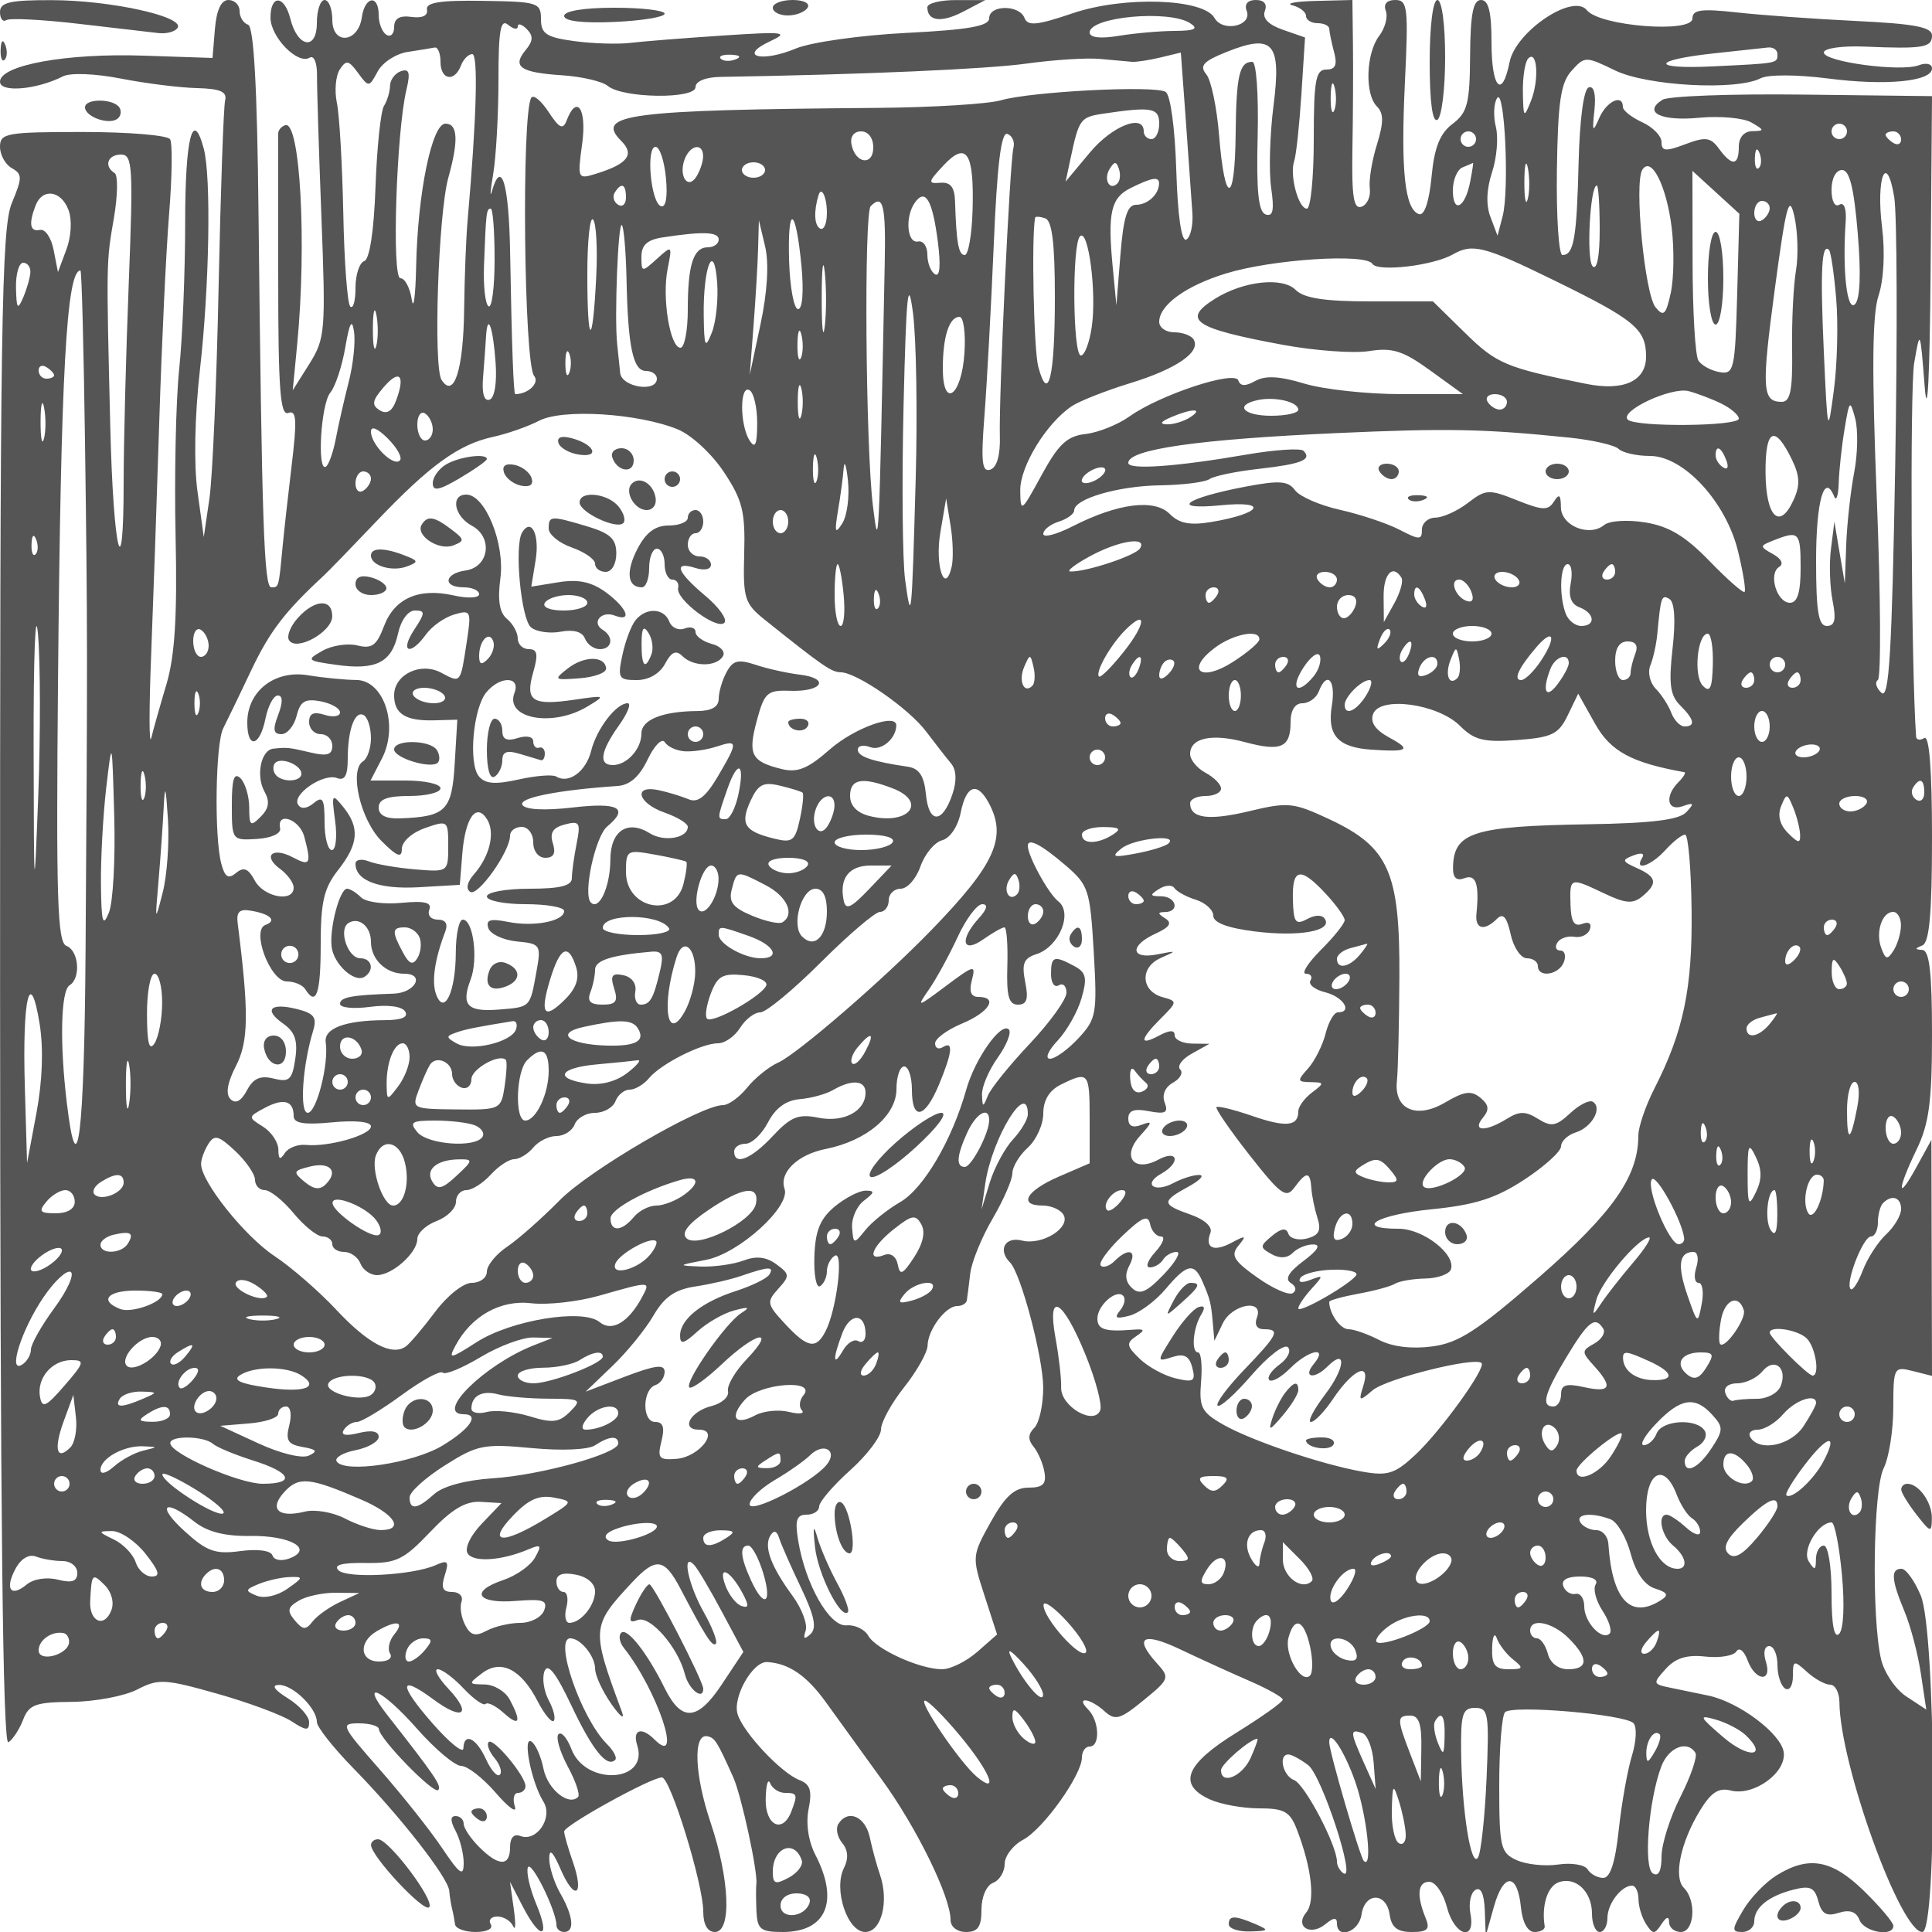 <svg xmlns="http://www.w3.org/2000/svg" version="1.0" width="250" height="250" viewBox="0 0 250 250" preserveAspectRatio="xMidYMid meet">
<g transform="translate(0,250) scale(0.01,-0.01)" fill="#555555" stroke="none">
<path d="M0 24844 c0 -86 37 -133 83 -104 46 28 462 7 925 -47 463 -54 932 -109 1042 -121 110 -12 223 20 250 71 77 145 -875 353 -1625 355 -546 2 -675 -28 -675 -154z"/>
<path d="M2781 24625 l-31 -375 -894 30 c-994 34 -1856 -123 -1856 -337 0 -145 474 -104 815 69 95 49 417 36 750 -29 322 -63 765 -118 985 -123 302 -8 391 -47 363 -160 -20 -82 -58 -1162 -84 -2400 -25 -1237 -79 -2475 -119 -2750 l-73 -500 -81 586 c-49 353 -37 979 31 1578 122 1073 147 2499 50 2861 -142 531 -241 143 -241 -950 0 -646 -35 -1505 -78 -1908 -42 -404 -63 -1371 -46 -2150 23 -1037 -9 -1550 -117 -1917 -82 -275 -171 -590 -198 -700 -28 -110 -29 363 -2 1050 27 688 75 2060 106 3050 31 990 88 2195 127 2678 39 482 45 919 13 970 -32 52 -540 94 -1129 94 -988 0 -1072 -15 -1072 -191 0 -105 69 -230 153 -277 137 -77 137 -123 0 -452 -135 -322 -154 -1583 -152 -10175 2 -6777 35 -9787 107 -9742 57 35 143 167 191 291 75 197 159 228 632 232 301 3 681 75 845 160 275 142 357 137 1033 -54 404 -114 837 -275 963 -357 189 -124 228 -126 228 -12 0 76 -124 215 -275 309 -177 110 -218 172 -115 173 179 3 490 -301 490 -479 0 -65 214 -335 475 -602 599 -612 1221 -1408 1238 -1582 6 -74 23 -179 37 -234 14 -55 31 -145 38 -200 6 -55 127 -100 268 -100 145 0 229 43 194 100 -34 55 5 100 86 100 81 0 173 -56 204 -125 32 -69 35 32 8 225 l-49 350 168 -325 c229 -440 360 -414 173 34 -83 198 -132 412 -110 475 39 110 370 -559 370 -746 0 -48 45 -88 100 -88 139 0 119 205 -50 500 -79 138 -143 340 -143 450 1 137 47 93 148 -140 183 -420 310 -339 157 100 -62 176 -112 352 -112 391 0 78 1124 699 1265 699 110 0 535 -1381 535 -1736 0 -168 55 -264 150 -264 220 0 193 678 -55 1416 -208 616 -229 1149 -45 1117 100 -18 127 -61 339 -533 105 -236 320 -1228 298 -1380 -6 -38 -5 -194 1 -345 11 -242 52 -275 342 -275 563 0 731 399 421 998 -91 177 -125 406 -88 593 48 237 21 321 -116 374 -236 90 -726 610 -802 852 -70 218 195 687 382 676 280 -16 512 -175 760 -520 145 -202 468 -649 719 -995 454 -623 894 -1521 894 -1822 0 -89 85 -156 200 -156 154 0 200 67 200 289 0 165 64 314 150 347 83 32 150 142 150 244 0 102 108 244 240 314 261 140 760 839 760 1065 0 78 45 141 100 141 139 0 125 335 -20 480 -170 170 22 150 212 -23 139 -125 201 -108 506 142 334 272 341 292 175 475 -309 341 -187 415 302 182 261 -124 666 -309 900 -410 234 -102 425 -210 424 -240 -1 -31 -271 -223 -600 -427 -661 -408 -765 -671 -344 -863 140 -64 427 -116 638 -116 325 0 399 -41 489 -275 191 -496 240 -928 122 -1070 -155 -187 54 -314 250 -151 103 85 146 87 146 8 0 -213 286 -111 318 113 42 292 322 292 364 0 24 -166 99 -225 286 -225 202 0 239 35 182 175 -123 298 -106 475 44 475 79 0 181 -146 228 -325 98 -379 376 -458 305 -87 -25 131 3 269 64 306 70 43 114 -51 122 -263 l12 -331 106 377 c124 445 306 440 350 -10 20 -194 87 -317 175 -317 79 0 139 34 132 75 -42 264 35 512 175 566 221 85 437 -114 437 -403 0 -131 45 -238 100 -238 55 0 100 81 100 180 0 185 179 420 320 420 44 0 81 -79 82 -175 0 -96 45 -242 100 -325 87 -133 109 -133 196 0 66 100 99 109 100 25 1 -69 70 -125 152 -125 176 0 205 405 40 570 -138 138 -45 587 207 1001 143 235 242 300 397 260 297 -78 726 231 687 497 -35 239 -580 649 -975 731 -141 30 -362 75 -492 102 -228 47 -230 55 -59 244 126 140 273 186 513 159 186 -20 366 10 401 67 36 58 99 8 144 -114 102 -275 324 -291 237 -17 -36 115 -18 200 43 200 59 0 107 -110 107 -244 0 -134 45 -272 100 -306 55 -34 100 37 100 160 0 208 11 211 183 55 100 -91 235 -165 300 -165 64 0 118 -101 119 -225 6 -805 789 -2975 1073 -2975 194 0 176 3884 -20 4353 -80 191 -192 347 -250 347 -142 0 -132 -141 38 -549 79 -189 175 -552 213 -808 l70 -465 -257 169 c-141 92 -289 311 -329 485 -124 543 -101 2197 34 2468 69 138 125 491 125 786 1 521 8 534 251 473 l250 -63 -4 1527 -4 1527 -192 -350 c-254 -464 -254 -302 0 224 162 335 200 618 200 1495 0 794 -33 1083 -125 1089 -100 6 -100 18 0 58 91 37 125 414 125 1398 0 873 -35 1326 -100 1286 -55 -34 -103 -25 -106 19 -63 870 -81 4501 -25 4831 76 445 78 442 136 -300 36 -460 66 123 77 1503 l18 2253 -1675 20 c-921 11 -1737 -19 -1813 -67 -258 -163 -19 -280 473 -233 270 26 575 -2 678 -61 171 -99 172 -109 12 -112 -107 -2 -175 -80 -175 -203 0 -246 -88 -255 -256 -25 -109 149 -173 158 -436 59 -255 -97 -308 -92 -308 27 0 79 -112 195 -250 257 -137 63 -250 152 -250 198 0 173 -210 76 -305 -141 -86 -198 -94 -185 -63 103 21 203 -7 314 -74 291 -65 -21 -117 -411 -131 -975 -24 -980 -62 -1194 -209 -1194 -48 0 -80 493 -72 1096 13 887 49 1133 190 1288 171 190 181 190 564 4 417 -201 1569 -263 1882 -101 96 50 467 49 868 -2 755 -98 1350 -40 1350 130 0 59 -76 77 -170 41 -234 -90 -1230 44 -1230 165 0 54 235 88 525 76 762 -32 875 -13 875 144 0 108 -226 151 -975 187 -536 26 -1234 76 -1550 111 -460 51 -575 36 -575 -78 0 -195 -1200 -100 -1366 107 -179 224 -920 -274 -1000 -671 -97 -486 -234 -338 -234 253 0 397 -38 550 -136 550 -102 0 -137 -181 -141 -717 -4 -622 -34 -740 -227 -886 -164 -124 -236 -305 -272 -686 -31 -321 -93 -505 -162 -482 -184 61 -237 559 -183 1696 47 979 36 1075 -124 1075 -110 0 -156 -53 -123 -140 30 -77 -9 -224 -86 -325 -171 -227 -188 -753 -29 -912 89 -89 89 -206 0 -495 -65 -208 -106 -463 -92 -567 14 -104 -34 -210 -107 -236 -102 -36 -128 129 -118 739 8 433 11 1045 7 1361 l-7 575 -475 -12 c-261 -6 -396 -32 -300 -57 96 -25 175 -87 175 -138 0 -51 68 -93 150 -93 83 0 151 -34 151 -75 1 -41 29 -176 62 -300 44 -165 18 -225 -101 -225 -137 0 -162 -138 -162 -900 0 -495 -40 -900 -89 -900 -111 0 -227 437 -164 617 25 73 67 463 93 865 l47 733 -287 100 c-187 65 -269 150 -233 243 34 89 -10 142 -117 142 -106 0 -151 -54 -118 -140 75 -196 -310 -281 -416 -93 -141 253 -1171 287 -1837 61 -458 -156 -581 -168 -622 -61 -67 175 -457 172 -457 -3 0 -102 -263 -149 -1075 -190 -592 -30 -1232 -121 -1425 -201 -444 -186 -755 -104 -341 90 261 122 199 130 -609 77 -495 -33 -1033 -75 -1195 -95 -163 -19 -489 -9 -725 23 -362 50 -430 95 -430 285 0 213 -42 226 -750 236 -553 9 -744 -21 -725 -114 15 -77 -61 -113 -200 -94 -154 22 -225 -20 -225 -131 0 -89 -45 -134 -100 -100 -55 34 -100 149 -100 256 0 269 -179 244 -218 -30 -47 -332 -382 -362 -382 -33 0 141 -45 257 -100 257 -55 0 -100 -134 -100 -297 0 -360 -249 -321 -343 54 -77 307 -257 318 -257 15 0 -252 353 -613 507 -518 54 34 96 -63 95 -222 -2 -155 24 -983 57 -1839 57 -1476 49 -1574 -155 -1900 l-216 -343 58 600 c125 1304 38 2895 -155 2830 -50 -16 -91 -64 -91 -105 0 -41 0 -884 0 -1872 0 -1442 26 -1787 131 -1746 106 40 114 -91 43 -678 -48 -401 -102 -886 -120 -1079 -48 -507 -46 -500 -144 -500 -94 0 -122 839 -165 4847 -17 1629 -61 2408 -135 2433 -61 20 -110 100 -110 178 0 78 -65 142 -144 142 -94 0 -155 -130 -175 -375z m3919 33 c0 45 52 30 116 -34 87 -87 84 -154 -14 -272 -179 -215 -70 -291 471 -326 254 -17 521 -79 592 -138 193 -161 1135 -173 1135 -15 0 76 132 129 325 132 1833 30 3440 100 3965 173 352 49 780 76 950 59 171 -16 355 -33 410 -37 55 -4 219 21 365 56 l265 64 65 -885 c35 -487 73 -1020 84 -1185 12 -165 -24 -322 -79 -350 -62 -31 -111 308 -129 897 -17 546 -75 975 -138 1014 -141 87 -1739 5 -2133 -109 -165 -48 -885 -92 -1600 -98 -3231 -26 -3658 -82 -3309 -430 175 -175 79 -297 -331 -423 -235 -73 -239 -64 -177 387 62 451 -68 648 -200 305 -48 -126 -94 -105 -235 109 -96 147 -197 229 -224 182 -128 -217 -94 -3438 37 -3597 76 -91 -75 -237 -244 -237 -22 0 -45 628 -66 1825 -15 898 -113 1229 -236 800 -28 -96 -20 5 17 225 37 220 68 767 68 1217 0 641 27 794 125 712 69 -57 125 -66 125 -21z m8700 42 c113 -73 63 -98 -200 -100 -193 -1 -519 -30 -725 -64 -236 -39 -375 -23 -375 44 0 202 1026 297 1300 120z m1079 -1069 c-48 -375 -61 -854 -30 -1065 42 -286 24 -373 -71 -341 -94 32 -122 298 -104 1009 13 545 -17 966 -69 966 -168 0 -208 -176 -216 -943 -9 -913 -141 -918 -214 -9 -29 360 -103 716 -166 791 -91 110 -39 168 263 289 604 241 711 118 607 -697z m-10779 569 c0 -234 180 -268 264 -50 31 83 98 150 147 150 79 0 56 -836 -60 -2150 -20 -220 -40 -737 -45 -1150 -9 -785 -131 -1166 -292 -916 -109 168 -43 2146 87 2615 135 484 123 701 -37 701 -175 0 -359 -897 -379 -1842 -8 -389 -34 -584 -57 -433 -23 151 -89 275 -147 275 -114 0 -52 1894 78 2438 53 222 37 277 -70 241 -76 -25 -140 -110 -142 -188 -1 -77 -37 -196 -79 -263 -41 -67 -91 -537 -109 -1045 -20 -571 -76 -939 -146 -962 -62 -21 -113 -176 -113 -346 0 -170 -30 -278 -68 -241 -37 37 -78 582 -90 1212 -13 629 -50 1269 -83 1424 -32 154 -16 347 37 430 83 128 116 122 237 -44 138 -188 143 -188 254 19 62 117 237 230 388 253 151 23 309 49 350 57 41 8 75 -75 75 -185z m17300 100 c0 -121 17 -118 -838 -159 -811 -39 -796 81 21 169 312 33 623 67 692 75 69 8 125 -30 125 -85z m-13481 -68 c-72 -29 -159 -26 -192 8 -33 33 26 56 131 52 117 -5 141 -28 61 -60z m10292 -537 c-92 -230 -99 -223 -105 113 -3 197 28 393 69 435 118 120 144 -276 36 -548z m-2545 -122 c-28 -68 -49 12 -47 177 3 165 25 220 50 123 26 -97 24 -232 -3 -300z m2178 -1371 l-66 -252 -91 241 c-60 155 -52 361 20 580 62 187 84 452 49 589 -34 137 -27 303 16 370 98 151 161 -1187 72 -1528z m-4444 1198 c0 -110 -45 -200 -100 -200 -55 0 -100 45 -100 100 0 233 -409 72 -698 -275 l-313 -375 64 300 c108 508 127 534 416 578 634 95 731 78 731 -128z m8900 -100 c0 -55 -45 -100 -100 -100 -55 0 -100 45 -100 100 0 55 45 100 100 100 55 0 100 -45 100 -100z m-12600 -208 c0 -244 -234 -210 -282 41 -19 99 32 167 125 167 92 0 157 -85 157 -208z m1814 -4 c-47 -181 -190 -3224 -176 -3729 8 -246 -38 -407 -123 -436 -108 -37 -123 99 -77 690 32 406 86 1403 121 2217 44 1046 96 1467 177 1437 63 -23 98 -104 78 -179z m5986 112 c0 -55 -45 -100 -100 -100 -55 0 -100 45 -100 100 0 55 45 100 100 100 55 0 100 -45 100 -100z m5500 -6 c0 -58 -45 -78 -100 -44 -55 34 -100 82 -100 106 0 24 45 44 100 44 55 0 100 -48 100 -106z m-15983 -495 c24 -245 -1 -388 -64 -367 -132 43 -197 768 -70 768 53 0 113 -180 134 -401z m481 276 c0 -69 -40 -186 -87 -261 -111 -175 -234 10 -151 227 73 189 241 213 238 34z m3487 -700 c-10 -316 -55 -575 -101 -575 -81 0 -109 158 -126 700 -6 179 -60 246 -191 235 -164 -14 -159 10 43 226 299 318 397 165 375 -586z m10175 552 c-33 -33 -56 26 -52 131 5 117 28 141 60 61 29 -72 26 -159 -8 -192z m-21094 -1493 c-36 -916 -66 -2071 -66 -2567 0 -1450 -134 -900 -173 710 -52 2146 -53 2126 47 2703 50 291 54 553 9 581 -143 88 -90 239 83 239 150 0 159 -155 100 -1666z m18103 1090 c-25 -96 -45 6 -44 226 1 220 22 298 46 174 24 -125 23 -305 -2 -400z m-9869 376 c0 -55 -67 -100 -150 -100 -82 0 -150 45 -150 100 0 55 68 100 150 100 83 0 150 -45 150 -100z m4560 -173 c-101 -102 -185 51 -102 186 63 102 87 102 121 1 23 -70 15 -154 -19 -187z m4564 22 c-65 -341 -224 -421 -224 -113 0 136 56 270 125 298 69 28 130 54 136 58 6 4 -10 -105 -37 -243z m2608 -599 c33 -275 28 -652 -12 -838 -62 -286 -93 -316 -197 -189 -140 168 -279 1606 -172 1779 116 187 314 -204 381 -752z m847 -858 c-27 -979 -41 -1040 -229 -1007 -110 19 -233 87 -273 150 -41 63 -75 641 -75 1284 l-2 1170 304 -278 303 -277 -28 -1042z m1560 792 c44 -522 31 -854 -35 -920 -104 -104 -165 434 -121 1068 12 168 -21 256 -82 219 -58 -36 -101 46 -101 193 0 149 57 256 136 256 97 0 154 -229 203 -816z m485 -2999 c-43 -2432 -79 -3041 -178 -2950 -68 63 -89 138 -47 165 43 28 37 1081 -13 2341 -66 1656 -60 2386 22 2633 68 205 86 560 46 883 -81 645 58 992 157 393 37 -220 42 -1779 13 -3465z m-9526 3640 c-2 -141 -148 -275 -298 -275 -113 0 -163 -162 -202 -650 l-52 -650 -48 500 c-67 697 -23 890 231 1016 280 139 371 153 369 59z m-6898 -181 c0 -86 -46 -128 -102 -93 -56 35 -75 105 -44 156 86 139 146 113 146 -63z m12600 -414 c0 -349 -36 -533 -92 -475 -83 86 -33 1045 55 1045 20 0 37 -256 37 -570z m-19813 251 c47 -126 35 -342 -28 -510 l-109 -292 -56 286 c-30 157 -109 274 -175 260 -131 -28 -151 76 -58 317 88 229 332 194 426 -61z m9813 -37 c0 -141 -41 -230 -91 -200 -73 46 -80 224 -17 431 38 123 108 -27 108 -231z m1436 -374 c39 -306 26 -458 -37 -419 -55 33 -99 148 -99 255 0 107 -54 183 -120 169 -144 -30 -172 321 -41 504 136 190 227 33 297 -509z m11104 -370 c-33 -192 -56 -654 -50 -1025 7 -525 -23 -675 -134 -675 -254 0 -264 164 -89 1469 146 1086 185 1228 252 931 44 -192 53 -507 21 -700z m-11792 75 c-75 -3736 -76 -3739 -152 -3125 -95 764 -118 3795 -29 3883 162 162 197 16 181 -758z m11452 731 c0 -52 -45 -122 -100 -156 -55 -34 -100 8 -100 94 0 86 45 156 100 156 55 0 100 -42 100 -94z m-16500 -662 c0 -361 -35 -634 -78 -608 -43 27 -69 266 -59 531 26 689 31 733 87 733 28 0 50 -295 50 -656z m1315 -227 c-46 -929 -115 -909 -115 33 0 431 33 750 74 709 41 -41 60 -375 41 -742z m2656 141 c31 -330 13 -558 -44 -558 -53 0 -105 279 -116 620 -22 754 86 711 160 -62z m3279 -401 c0 -1035 -85 -1391 -215 -902 -58 221 -89 1668 -41 1928 3 19 62 15 131 -8 89 -30 125 -326 125 -1018z m-5543 238 c18 -883 84 -1195 251 -1195 78 0 142 -45 142 -100 0 -183 -456 -111 -475 75 -10 96 -27 265 -39 375 -37 346 12 1586 61 1537 25 -26 52 -337 60 -692z m1735 -586 l-140 -659 49 640 c27 351 54 801 59 1000 l10 360 81 -341 c51 -216 29 -584 -59 -1000z m-542 1091 c0 -55 -63 -100 -139 -100 -189 0 -261 -223 -261 -808 0 -271 -43 -492 -95 -492 -135 0 -241 647 -166 1020 61 307 59 309 -138 131 -195 -177 -201 -176 -201 27 0 151 76 220 275 250 523 80 725 72 725 -28z m4828 -1125 c-29 -206 -93 -375 -141 -375 -106 0 -117 1436 -12 1542 108 109 217 -724 153 -1167z m-3456 -2 c-22 -178 -40 -8 -39 377 0 385 18 530 40 323 22 -208 21 -523 -1 -700z m9420 608 c1061 -518 1208 -639 1208 -995 0 -318 -291 -451 -776 -353 -1034 207 -1159 260 -1562 655 l-420 412 -814 0 c-588 0 -855 41 -963 149 -170 170 -673 115 -1040 -113 -440 -275 -281 -384 875 -598 413 -76 915 -113 1116 -81 302 48 439 4 790 -250 l424 -307 -799 0 c-440 0 -1003 61 -1252 136 -320 97 -507 107 -636 34 -127 -71 -193 -69 -219 7 -45 135 -1012 -184 -1406 -464 -151 -108 -408 -211 -571 -229 -239 -27 -350 -131 -570 -534 -262 -481 -272 -489 -275 -194 -2 311 339 869 667 1088 100 67 441 201 759 299 597 183 916 404 817 565 -31 51 -144 92 -251 92 -107 0 -194 61 -194 135 0 217 346 468 866 627 596 183 1807 262 1893 124 66 -108 786 -24 1041 122 253 145 405 107 1292 -327z m3668 -244 c28 -323 14 -857 -30 -1187 -78 -587 -81 -576 -130 500 -47 1043 -29 1412 67 1316 24 -24 66 -307 93 -629z m-14549 -441 c-86 -216 -99 -189 -105 221 -8 630 133 980 174 429 16 -222 -15 -514 -69 -650z m-8818 779 c-4 -69 -46 -215 -93 -325 -72 -168 -87 -147 -93 125 -4 179 38 325 93 325 55 0 97 -56 93 -125z m707 -2200 c33 -2384 33 -2795 7 -6600 -16 -2363 -106 -3085 -242 -1950 -94 779 -78 1455 35 1525 149 92 121 448 -40 510 -118 45 -135 610 -109 3472 36 3928 109 5268 290 5268 16 0 42 -1001 59 -2225z m10749 -475 c-51 -1828 -57 -1887 -137 -1300 -34 248 -43 1260 -20 2250 35 1452 58 1684 122 1200 43 -330 59 -1297 35 -2150z m-6980 1724 c-25 -96 -45 6 -44 226 1 220 22 298 46 174 24 -125 23 -305 -2 -400z m-356 -464 c-58 -225 -133 -556 -167 -734 -34 -178 -92 -342 -129 -365 -117 -73 -65 811 57 958 65 78 152 341 194 586 55 321 87 378 113 205 20 -132 -10 -424 -68 -650z m7967 373 c-36 -560 -280 -734 -280 -200 0 411 83 667 216 667 52 0 81 -210 64 -467z m-6067 -126 c19 -262 -13 -457 -79 -479 -70 -23 -101 85 -83 292 15 182 32 416 38 522 19 326 91 131 124 -335z m3953 66 c-28 -68 -49 12 -47 177 3 165 25 220 50 123 26 -97 24 -232 -3 -300z m-3000 -198 c-28 -69 -50 -12 -50 125 0 138 22 194 50 125 28 -69 28 -181 0 -250z m-6666 -31 c0 -24 -45 -44 -100 -44 -55 0 -100 48 -100 106 0 58 45 78 100 44 55 -34 100 -82 100 -106z m4427 -323 c-53 -145 -121 -186 -213 -130 -108 67 -99 124 50 298 205 239 284 158 163 -168z m5242 -196 c-25 -96 -46 -17 -46 175 0 193 21 271 46 175 25 -96 25 -254 0 -350z m-571 -106 c-1 -275 -26 -331 -98 -219 -129 200 -129 730 0 650 55 -34 99 -228 98 -431z m12477 258 c124 -61 225 -148 225 -194 0 -101 -1337 -112 -1437 -13 -110 111 563 426 787 369 110 -29 301 -101 425 -162z m-21706 -453 c-25 -96 -45 6 -44 226 1 220 22 298 46 174 24 -125 23 -305 -2 -400z m16231 374 c0 -43 -157 -78 -350 -78 -363 0 -481 137 -175 203 224 48 525 -23 525 -125z m2700 102 c0 -55 -42 -100 -94 -100 -52 0 -122 45 -156 100 -34 55 8 100 94 100 86 0 156 -45 156 -100z m4493 -914 c-46 -240 -93 -661 -103 -936 l-18 -500 -68 400 -67 400 -44 -350 c-25 -192 -15 -496 21 -675 48 -242 30 -325 -75 -325 -108 0 -139 189 -139 844 0 770 106 1148 234 832 27 -69 54 9 59 174 5 165 39 480 76 700 62 375 70 383 137 136 39 -146 33 -461 -13 -700z m-18393 558 c0 -79 -45 -144 -100 -144 -55 0 -100 93 -100 206 0 113 45 178 100 144 55 -34 100 -127 100 -206z m3168 1 c178 -72 443 -317 599 -553 241 -363 278 -514 263 -1055 -16 -583 4 -647 269 -859 750 -600 860 -675 978 -677 211 -2 884 -469 1109 -769 117 -155 261 -340 320 -410 70 -83 77 -223 20 -394 -129 -388 -307 -393 -344 -10 -23 240 -87 338 -232 360 -467 69 -650 132 -650 221 0 52 72 67 160 33 141 -54 334 106 338 279 5 167 -544 -31 -862 -310 -283 -249 -417 -303 -623 -252 -392 97 -438 187 -320 625 98 365 135 398 432 387 417 -14 521 160 125 209 -165 20 -423 77 -574 128 -224 74 -293 57 -375 -97 -56 -103 -101 -258 -101 -344 0 -104 -93 -157 -275 -158 -452 -3 -725 -112 -725 -291 0 -200 -188 -408 -370 -408 -187 0 -160 176 77 510 114 159 166 290 115 290 -148 0 -401 -330 -473 -618 -67 -266 -290 -430 -452 -330 -46 28 -266 11 -488 -39 -301 -67 -431 -57 -512 41 -138 166 -75 882 97 1088 178 215 447 208 363 -9 -127 -332 490 -448 943 -176 243 146 238 148 -171 88 -543 -79 -636 -17 -529 356 67 233 54 299 -57 299 -79 0 -143 62 -143 138 0 76 -63 190 -140 254 -97 80 -123 241 -85 526 60 450 -197 1082 -441 1082 -208 0 -158 -280 72 -403 277 -149 223 -536 -81 -579 -279 -40 -299 -218 -25 -218 110 0 200 -40 200 -89 0 -50 -147 -57 -329 -16 -452 102 -767 -37 -903 -400 -94 -249 -157 -294 -344 -247 -125 31 -328 0 -451 -69 -212 -120 -204 -129 177 -182 515 -73 718 29 800 402 38 175 130 301 219 301 136 0 135 -30 -10 -250 -190 -290 -51 -344 154 -59 75 105 239 220 364 257 219 64 225 49 161 -366 -81 -531 -74 -523 -329 -387 -266 143 -609 -23 -609 -293 0 -241 150 -334 524 -323 l294 8 -34 -568 c-36 -610 -114 -687 -709 -709 -182 -7 -275 41 -275 140 0 108 111 150 400 150 220 0 400 45 400 100 0 55 -204 100 -453 100 l-452 0 148 286 c219 425 26 1014 -335 1015 -142 1 -422 28 -622 61 -431 72 -786 -205 -786 -612 0 -348 162 -313 235 50 33 165 105 300 160 300 65 0 67 -87 5 -250 -73 -191 -63 -250 42 -250 75 0 163 106 196 236 47 189 109 227 310 189 139 -27 252 -91 252 -143 0 -53 -90 -67 -200 -32 -142 45 -200 18 -200 -93 0 -86 67 -157 150 -157 83 0 150 -68 150 -152 0 -115 -67 -136 -275 -87 -289 68 -307 70 -488 51 -161 -17 -229 -352 -113 -558 70 -126 56 -217 -51 -323 -131 -132 -148 -118 -148 118 0 146 -51 317 -112 379 -84 83 -113 -7 -113 -346 0 -455 3 -458 325 -438 188 12 314 70 300 138 -47 221 251 119 312 -107 95 -355 77 -389 -146 -270 -264 141 -399 21 -166 -149 96 -71 175 -179 175 -242 0 -196 -387 -125 -503 92 -84 156 -143 180 -242 98 -100 -83 -145 -55 -191 119 -93 345 -76 1557 25 1753 49 96 213 435 364 754 239 502 433 755 935 1220 60 55 368 373 685 706 689 724 1064 995 1509 1091 182 40 450 133 595 209 304 157 1276 97 1791 -111z m6632 155 c-82 -53 -218 -94 -300 -91 -99 3 -82 34 50 91 275 118 433 118 250 0z m-10226 -559 c-84 -84 -374 206 -374 374 0 79 86 43 219 -90 121 -121 191 -249 155 -284z m15126 297 c303 -31 593 -97 645 -147 52 -50 234 -91 405 -91 437 0 986 -595 1141 -1237 65 -268 103 -503 84 -522 -19 -19 -224 161 -455 400 -313 323 -526 450 -831 499 -230 37 -464 22 -530 -33 -194 -160 -559 -11 -561 230 -1 162 -22 180 -90 73 -75 -119 -146 -116 -477 16 -364 146 -406 144 -635 -33 -135 -104 -325 -190 -421 -191 -96 -1 -175 -71 -175 -155 0 -136 -31 -136 -290 -2 -159 82 -504 198 -767 257 -262 58 -526 173 -585 254 -89 122 -203 130 -640 47 -786 -149 -996 -307 -318 -241 623 62 529 -106 -122 -216 -280 -47 -418 -21 -542 104 -199 199 -671 138 -1256 -160 -209 -107 -380 -151 -380 -99 0 53 90 124 200 159 110 35 200 100 200 145 0 150 564 316 1108 325 298 4 587 41 642 80 55 40 342 100 639 133 555 63 693 118 578 234 -37 36 -371 14 -742 -50 -904 -156 -1525 -200 -1525 -107 0 176 910 306 2700 386 1423 64 1897 55 3000 -58z m2886 -282 c104 -214 110 -336 23 -525 -180 -397 -359 -223 -363 354 -4 566 118 627 340 171z m-12620 -283 c-28 -68 -49 12 -47 177 3 165 25 220 50 123 26 -97 24 -232 -3 -300z m11772 272 c34 -89 18 -129 -39 -94 -55 33 -99 103 -99 155 0 144 72 112 138 -61z m-11439 -818 c-92 -145 -102 -115 -56 161 32 185 65 433 74 550 9 116 34 44 56 -161 21 -206 -12 -453 -74 -550z m3301 573 c-79 -49 -167 -67 -194 -39 -28 27 15 90 94 139 79 49 167 67 194 39 28 -27 -15 -90 -94 -139z m-9400 6 c0 -52 -45 -122 -100 -156 -55 -34 -100 8 -100 94 0 86 45 156 100 156 55 0 100 -42 100 -94z m7515 -1138 c-88 -380 -220 15 -147 441 l75 441 57 -350 c32 -192 38 -432 15 -532z m-2115 582 c0 -82 -45 -150 -100 -150 -55 0 -100 68 -100 150 0 83 45 150 100 150 55 0 100 -67 100 -150z m-9740 -423 c-33 -33 -56 26 -52 131 5 117 28 141 60 61 29 -72 26 -159 -8 -192z m22840 -177 c0 -316 -41 -450 -138 -450 -170 0 -283 375 -140 464 62 38 30 105 -80 166 -176 99 -175 106 12 179 326 128 346 107 346 -359z m-8548 254 c-57 -94 -700 -307 -902 -299 -55 2 57 90 250 195 372 204 751 264 652 104z m-3835 -604 c21 -220 3 -400 -39 -400 -43 0 -78 180 -78 400 0 220 18 400 39 400 22 0 57 -180 78 -400z m9408 151 c-32 -168 4 -269 114 -310 198 -76 213 -241 22 -241 -77 0 -167 71 -200 158 -90 234 -74 642 25 642 48 0 65 -112 39 -249z m575 149 c0 -55 -48 -100 -106 -100 -58 0 -78 45 -44 100 34 55 82 100 106 100 24 0 44 -45 44 -100z m-3600 -100 c0 -55 -42 -100 -94 -100 -52 0 -122 45 -156 100 -34 55 8 100 94 100 86 0 156 -45 156 -100z m835 24 c26 -42 -15 -188 -90 -325 l-138 -249 -3 325 c-4 299 119 431 231 249z m1515 -24 c34 -55 -6 -100 -88 -100 -83 0 -178 45 -212 100 -34 55 6 100 88 100 83 0 178 -45 212 -100z m-611 -158 c38 -98 15 -143 -58 -119 -149 50 -231 277 -100 277 54 0 125 -71 158 -158z m-18544 -2642 c-53 -1371 -56 -1336 -60 650 -2 1155 23 1808 56 1450 32 -357 34 -1302 4 -2100z m10865 2427 c-33 -33 -56 26 -52 131 5 117 28 141 60 61 29 -72 26 -159 -8 -192z m4390 173 c-34 -55 -82 -100 -106 -100 -24 0 -44 45 -44 100 0 55 48 100 106 100 58 0 78 -45 44 -100z m2688 -55 c34 -89 18 -129 -39 -94 -55 33 -99 103 -99 155 0 144 72 112 138 -61z m-902 -95 c-31 -82 -98 -150 -147 -150 -49 0 -89 68 -89 150 0 83 66 150 147 150 89 0 124 -59 89 -150z m4107 -540 c-51 -456 -32 -607 96 -735 186 -185 205 -275 58 -275 -57 0 -133 79 -170 175 -36 96 -127 237 -202 313 -75 76 -106 211 -70 300 37 89 78 275 91 412 44 481 55 511 158 448 65 -41 80 -279 39 -638z m-7105 -48 c-154 -194 -297 -336 -317 -316 -53 53 149 410 340 601 285 285 269 80 -23 -285z m-11838 82 c0 -79 -45 -144 -100 -144 -55 0 -100 93 -100 206 0 113 45 178 100 144 55 -34 100 -127 100 -206z m15212 29 c-98 -98 -110 -86 -56 56 38 99 94 154 125 124 30 -31 0 -112 -69 -180z m1388 127 c0 -55 -112 -100 -250 -100 -137 0 -250 45 -250 100 0 55 113 100 250 100 138 0 250 -45 250 -100z m-12989 -329 c-81 -81 -111 -70 -111 42 0 199 134 334 184 185 21 -64 -12 -166 -73 -227z m9985 254 c-3 -41 -159 -174 -348 -294 -407 -260 -610 -106 -237 180 240 185 593 254 585 114z m3650 -266 c-93 -143 -211 -259 -263 -259 -105 0 -31 159 198 426 219 254 264 136 65 -167z m2218 -57 c-8 -311 -37 -371 -130 -275 -123 127 -70 673 65 673 41 0 71 -179 65 -398z m-3929 144 c-33 -85 -81 -133 -107 -107 -27 26 -18 96 18 154 98 160 156 129 89 -47z m2926 -4 c-34 -87 -61 -200 -61 -250 0 -51 -45 -92 -100 -92 -55 0 -100 113 -100 250 0 163 56 250 161 250 105 0 140 -54 100 -158z m-4164 -295 c-209 -252 -310 -160 -129 117 95 145 190 211 212 146 21 -64 -16 -183 -83 -263z m1862 -21 c-108 -108 -165 43 -89 235 71 180 76 180 111 6 20 -100 10 -209 -22 -241z m-5500 -100 c-109 -110 -184 64 -106 245 74 171 80 171 121 -4 24 -100 17 -209 -15 -241z m1376 220 c-33 -85 -81 -133 -107 -107 -27 26 -18 96 18 154 98 160 156 129 89 -47z m383 -68 c-71 -71 -118 -77 -118 -15 0 57 30 134 67 170 36 37 90 44 118 15 28 -28 -2 -105 -67 -170z m1532 122 c-34 -55 -82 -100 -106 -100 -24 0 -44 45 -44 100 0 55 48 100 106 100 58 0 78 -45 44 -100z m1950 11 c0 -49 -65 -115 -145 -145 -97 -37 -126 -8 -89 89 60 158 234 199 234 56z m1700 8 c0 -44 -66 -168 -147 -275 -150 -198 -202 -87 -92 198 62 163 239 220 239 77z m2800 -19 c0 -55 -45 -100 -100 -100 -55 0 -100 45 -100 100 0 55 45 100 100 100 55 0 100 -45 100 -100z m-400 -200 c0 -55 -48 -100 -106 -100 -58 0 -78 45 -44 100 34 55 82 100 106 100 24 0 44 -45 44 -100z m600 0 c0 -55 -48 -100 -106 -100 -58 0 -78 45 -44 100 34 55 82 100 106 100 24 0 44 -45 44 -100z m-7243 -200 c0 -110 -35 -200 -78 -200 -44 0 -79 90 -79 200 0 110 35 200 79 200 43 0 78 -90 78 -200z m1177 -130 c-63 -386 78 -542 516 -571 474 -32 519 -1 229 156 -184 100 -252 199 -210 308 89 233 838 130 1124 -156 184 -184 307 -215 739 -183 451 34 536 75 654 319 l136 281 217 -387 c200 -359 471 -506 1156 -629 25 -4 -9 -62 -75 -128 -183 -183 -148 -384 55 -312 145 51 153 38 46 -77 -92 -100 -447 -144 -1273 -157 -1497 -25 -1743 -105 -1746 -570 -1 -124 48 -166 148 -128 149 57 194 -77 155 -461 -20 -198 102 -228 265 -65 80 80 128 25 178 -200 37 -171 132 -310 210 -310 78 0 142 -45 142 -100 0 -157 272 -117 336 50 32 83 11 150 -45 150 -57 0 -74 46 -39 103 35 56 134 90 220 75 87 -16 177 28 201 97 26 76 -13 103 -99 70 -104 -40 -146 29 -152 250 -10 355 -8 355 439 143 273 -130 370 -137 490 -37 203 168 188 251 -69 366 -195 87 -200 105 -45 164 103 40 149 27 112 -32 -110 -179 116 -103 301 101 100 110 214 200 255 200 40 0 78 -439 84 -975 12 -1013 -104 -1570 -480 -2308 -115 -225 -209 -500 -209 -611 0 -529 -329 -999 -1282 -1830 -797 -694 -1042 -854 -1386 -899 -263 -35 -516 -5 -686 84 -148 76 -326 139 -397 139 -105 0 -249 204 -249 354 0 20 169 67 375 105 206 37 420 95 475 129 55 34 232 65 394 68 161 3 310 57 331 119 65 195 -360 525 -675 525 -591 0 -286 181 425 252 566 57 829 141 1200 384 261 171 475 365 475 431 0 66 86 147 191 180 209 66 348 317 220 396 -44 28 -177 -39 -294 -149 -181 -168 -244 -179 -415 -72 -161 101 -242 101 -401 2 -277 -173 -460 -166 -312 13 86 104 78 166 -33 258 -117 97 -209 85 -454 -60 -374 -221 -667 -91 -626 278 14 130 29 736 32 1345 7 1359 -136 1680 -906 2041 -466 218 -535 225 -1039 104 -522 -125 -763 -93 -763 103 0 52 90 94 200 94 110 0 200 43 200 96 0 54 -90 145 -200 204 -110 59 -200 168 -200 243 0 209 282 270 713 153 463 -124 587 -70 587 260 0 152 57 244 153 244 84 0 179 68 211 150 106 277 224 153 170 -180z m443 130 c-126 -202 -277 -267 -277 -120 0 104 217 320 321 320 44 0 24 -90 -44 -200z m-15111 -225 c-28 -69 -50 -12 -50 125 0 138 22 194 50 125 28 -69 28 -181 0 -250z m3184 225 c34 -55 -28 -100 -138 -100 -110 0 -228 45 -262 100 -34 55 28 100 138 100 110 0 228 -45 262 -100z m-950 -550 c0 -131 -46 -266 -102 -301 -183 -114 -34 -758 239 -1032 202 -202 263 -225 263 -100 0 92 132 210 300 268 295 103 300 99 300 -233 0 -336 -2 -337 -425 -302 -234 19 -504 66 -600 103 -96 38 -175 24 -175 -30 0 -219 306 -333 817 -304 l533 31 32 400 c37 468 181 671 320 449 109 -173 36 -479 -170 -714 -88 -100 -106 -189 -47 -226 100 -62 515 524 515 728 0 62 68 113 150 113 83 0 150 -89 150 -200 0 -115 67 -200 157 -200 108 0 138 59 97 188 -43 135 0 203 154 243 193 51 208 26 153 -250 -33 -168 -61 -368 -61 -443 0 -100 -150 -138 -550 -138 -303 0 -550 -45 -550 -100 0 -55 225 -100 500 -100 275 0 500 -40 500 -88 0 -133 -391 -209 -728 -141 -229 45 -288 27 -253 -81 26 -77 191 -154 367 -172 311 -30 319 -42 254 -400 -83 -459 -73 -449 -489 -482 -403 -32 -487 57 -362 386 102 267 35 778 -101 778 -48 0 -89 -191 -90 -425 -1 -506 -148 -822 -253 -547 -63 163 -21 457 115 813 40 104 7 159 -96 159 -87 0 -136 57 -109 128 37 94 -57 118 -361 89 -226 -22 -461 10 -523 72 -61 61 -142 111 -180 111 -94 0 -228 -503 -200 -750 26 -225 293 -471 424 -391 134 83 99 241 -53 241 -162 0 -286 373 -153 456 136 84 291 -45 291 -242 0 -228 193 -414 428 -414 279 0 147 -249 -137 -258 -541 -18 -691 -46 -691 -132 0 -50 174 -68 387 -39 231 31 415 7 456 -60 45 -73 -45 -111 -262 -112 -515 -2 -792 -106 -766 -287 42 -281 -119 -912 -233 -912 -108 0 -68 610 70 1062 52 172 13 225 -206 280 -348 87 -440 -7 -181 -188 152 -107 191 -220 156 -456 -40 -271 -78 -305 -279 -255 -173 44 -264 4 -347 -153 -75 -140 -147 -178 -213 -112 -65 65 -41 211 72 430 164 316 168 696 22 1842 -20 151 23 192 174 165 249 -42 337 -129 186 -183 -189 -68 61 -732 275 -732 97 0 205 -45 239 -100 142 -229 200 -61 200 578 0 551 42 731 225 963 265 337 283 549 68 815 -148 183 -154 173 -106 -181 28 -206 8 -375 -43 -375 -52 0 -94 163 -94 362 0 301 -24 343 -141 245 -89 -73 -164 -80 -202 -19 -81 132 329 411 504 344 100 -38 139 32 139 249 0 382 94 634 210 563 50 -31 90 -163 90 -294z m9700 194 c0 -24 -45 -44 -100 -44 -55 0 -100 48 -100 106 0 58 45 78 100 44 55 -34 100 -82 100 -106z m8400 -44 c0 -110 -45 -200 -100 -200 -55 0 -100 90 -100 200 0 110 45 200 100 200 55 0 100 -90 100 -200z m-13800 -100 c0 -55 -45 -100 -100 -100 -55 0 -100 45 -100 100 0 55 45 100 100 100 55 0 100 -45 100 -100z m-241 -222 c105 -7 292 21 416 62 277 91 278 62 12 -390 -155 -262 -258 -342 -375 -293 -89 38 -263 91 -387 118 -338 73 -275 -168 75 -290 165 -58 300 -140 300 -184 0 -147 -306 -199 -491 -84 -288 180 -509 34 -511 -339 -1 -350 -144 -665 -252 -557 -106 105 56 856 212 985 286 238 147 314 -447 245 -364 -42 -612 -29 -651 33 -56 91 460 193 1227 245 162 10 287 120 394 344 86 181 186 281 222 223 36 -59 151 -111 256 -118z m-7449 -2085 c-80 -198 -98 -131 -104 367 -3 336 28 899 69 1250 75 639 75 638 103 -367 16 -554 -15 -1117 -68 -1250z m22130 2090 c-29 -45 -119 -83 -202 -83 -82 0 -127 38 -98 83 28 46 119 84 201 84 83 0 127 -38 99 -84z m-9240 -83 c0 -55 -45 -100 -100 -100 -55 0 -100 45 -100 100 0 55 45 100 100 100 55 0 100 -45 100 -100z m-10400 -211 c0 -114 -271 -117 -341 -3 -30 47 -28 112 3 143 79 78 338 -29 338 -140z m18700 -39 c0 -137 -45 -250 -100 -250 -55 0 -100 113 -100 250 0 138 45 250 100 250 55 0 100 -112 100 -250z m-20734 -277 c-28 -68 -49 12 -47 177 3 165 25 220 50 123 26 -97 24 -232 -3 -300z m7686 34 c-38 -169 -109 -307 -160 -307 -115 0 -115 4 20 390 137 393 232 337 140 -83z m-7447 -1257 c-99 -387 -100 -382 -54 150 26 303 56 730 67 950 16 314 27 282 55 -150 19 -302 -11 -730 -68 -950z m8280 1293 c18 -16 3 -171 -35 -344 -62 -282 -98 -309 -335 -250 -381 94 -440 187 -305 484 99 217 166 252 380 201 143 -34 276 -75 295 -91z m1158 59 c469 -177 216 -489 -293 -361 -161 41 -250 133 -250 261 0 219 156 248 543 100z m13357 -58 c0 -86 -46 -128 -102 -93 -56 35 -75 105 -44 156 86 139 146 113 146 -63z m-12104 -137 c238 -444 80 -793 -746 -1644 -617 -637 -1733 -1602 -1979 -1712 -122 -54 -303 -201 -403 -325 -100 -124 -241 -226 -312 -226 -288 0 -1732 -842 -2115 -1233 -226 -229 -529 -498 -675 -597 -147 -98 -266 -245 -266 -325 0 -80 -88 -145 -195 -145 -109 0 -318 -166 -474 -375 -154 -206 -325 -408 -380 -448 -179 -129 -491 37 -901 476 -220 236 -580 549 -800 695 -387 257 -952 967 -948 1192 0 61 43 176 94 257 79 125 133 110 349 -92 140 -132 255 -300 255 -372 0 -73 57 -133 126 -133 69 0 238 -135 374 -300 136 -165 305 -300 374 -300 69 0 126 -45 126 -100 0 -55 69 -100 153 -100 84 0 179 -67 211 -150 31 -82 128 -150 214 -150 199 0 522 289 522 468 0 75 112 180 250 232 137 52 250 164 250 248 0 83 61 152 135 152 73 0 215 90 315 200 100 110 236 200 303 200 67 0 179 68 247 150 68 83 204 150 302 150 97 0 203 68 234 150 32 83 151 150 264 150 113 0 232 68 264 150 31 83 115 150 184 150 70 0 183 67 250 148 154 186 681 452 893 452 89 0 217 90 286 200 68 110 186 200 261 200 75 0 429 293 786 650 358 357 701 650 763 650 62 0 113 68 113 150 0 82 70 150 155 150 86 0 201 130 256 290 56 159 182 311 280 337 103 27 205 179 241 360 72 356 213 403 364 120z m-1998 -32 c0 -69 -40 -186 -87 -261 -111 -175 -234 10 -151 227 73 189 241 213 238 34z m12495 -371 c6 -121 -22 -118 -157 17 -105 105 -137 229 -89 346 70 173 79 172 157 -17 45 -110 85 -266 89 -346z m857 396 c-34 -55 -127 -100 -206 -100 -79 0 -144 45 -144 100 0 55 93 100 206 100 113 0 178 -45 144 -100z m-9750 -400 c-196 -126 -400 -126 -400 0 0 55 124 99 275 98 214 -1 242 -22 125 -98z m-2850 -100 c-34 -55 -217 -100 -406 -100 -189 0 -344 45 -344 100 0 55 183 100 406 100 245 0 381 -40 344 -100z m3570 -14 c-38 -36 -227 -94 -420 -130 -297 -56 -326 -46 -190 64 157 128 746 191 610 66z m-1343 -274 c311 -266 328 -319 376 -1130 46 -800 34 -866 -197 -1116 -136 -146 -301 -266 -369 -266 -68 0 -25 103 98 234 121 129 261 376 310 550 76 263 60 333 -95 416 -263 141 -300 127 -300 -106 0 -113 45 -178 100 -144 55 34 100 -9 100 -95 0 -87 -214 -384 -475 -661 -261 -276 -506 -580 -543 -673 -61 -154 -69 -153 -75 14 -4 101 88 317 204 480 116 163 180 327 143 364 -100 100 -437 -377 -551 -779 -183 -652 -551 -1278 -853 -1454 -165 -95 -369 -259 -453 -364 -149 -185 -154 -184 -171 32 -9 121 60 279 154 350 139 106 143 130 20 129 -82 0 -262 -93 -399 -206 -189 -158 -252 -312 -263 -646 -8 -241 25 -414 74 -384 48 30 88 117 88 193 0 76 46 167 102 201 119 74 25 -696 -119 -976 -123 -240 -233 -220 -526 96 -234 252 -240 282 -87 451 152 168 151 191 -25 319 -130 96 -260 110 -423 48 -129 -49 -378 -84 -554 -78 -307 12 -305 15 70 87 425 82 1096 690 1014 920 -73 208 168 442 531 514 529 105 917 433 917 775 0 161 45 293 100 293 55 0 100 -135 100 -300 0 -407 165 -378 349 62 175 421 192 575 51 488 -55 -34 -100 -12 -100 49 0 61 158 177 350 257 352 147 472 344 209 344 -95 0 -122 70 -83 217 53 204 31 199 -335 -75 -377 -282 -385 -283 -218 -42 95 138 261 441 369 675 108 234 251 425 318 425 79 0 63 -64 -45 -183 -252 -278 -213 -462 57 -273 122 86 246 156 275 156 29 0 46 -225 38 -500 -12 -389 18 -500 137 -500 116 0 139 71 94 294 -47 237 -19 307 144 359 293 93 477 534 285 683 -127 98 -395 586 -395 719 0 106 171 19 477 -243z m-4897 37 c16 -14 0 -143 -36 -287 -113 -451 -744 -321 -744 153 0 285 11 292 375 226 206 -37 388 -79 405 -92z m1570 -49 c-34 -55 -146 -100 -250 -100 -104 0 -216 45 -250 100 -36 58 68 100 250 100 182 0 286 -42 250 -100z m-1152 -175 c-2 -227 -168 -489 -255 -402 -94 94 39 577 159 577 54 0 97 -79 96 -175z m1946 -132 c-233 -244 -301 -274 -327 -145 -59 287 69 452 349 452 l271 0 -293 -307z m-1339 54 c279 -144 386 -379 219 -482 -42 -26 -219 13 -393 86 -248 104 -305 178 -262 341 65 249 63 248 436 55z m3255 -120 c-101 -102 -185 51 -102 186 63 102 87 102 121 1 23 -70 15 -154 -19 -187z m3995 8 c135 -145 245 -299 245 -342 0 -43 -138 -216 -308 -385 -169 -170 -256 -308 -194 -308 63 0 89 -40 59 -89 -31 -49 57 -118 194 -152 233 -59 357 -259 160 -259 -49 0 -120 -124 -158 -275 -38 -151 -140 -354 -226 -450 -145 -161 -142 -175 33 -178 179 -3 180 -11 15 -136 -96 -73 -175 -182 -175 -241 0 -195 -157 -211 -594 -61 -238 82 -447 134 -465 115 -18 -18 174 -297 427 -620 406 -517 475 -567 582 -420 155 211 204 209 219 -9 6 -96 42 -270 79 -386 52 -161 19 -224 -135 -265 -112 -29 -221 -1 -242 62 -27 80 -90 71 -211 -28 -160 -133 -160 -150 -7 -236 108 -60 205 -54 277 18 60 60 180 109 265 107 101 -2 57 -76 -128 -214 -192 -144 -245 -235 -164 -285 68 -42 78 -98 25 -131 -52 -32 -259 60 -460 203 -307 218 -346 286 -242 412 107 131 96 136 -88 38 -234 -125 -351 -70 -275 128 29 76 -74 171 -257 235 -376 131 -379 171 -31 360 151 82 216 151 143 153 -72 2 -222 -45 -333 -104 -248 -133 -402 -16 -159 120 255 143 220 320 -37 182 -318 -170 -480 40 -237 308 162 179 165 198 17 142 -111 -43 -169 -15 -169 81 0 106 76 133 266 96 216 -41 255 -19 205 112 -38 98 4 199 107 257 94 52 136 130 93 172 -42 43 25 135 151 204 l228 127 -225 3 c-124 2 -225 51 -225 108 0 70 -64 69 -200 -4 -262 -140 -254 -54 21 221 215 215 216 223 25 275 -284 78 -300 387 -26 508 214 94 211 97 -45 46 -347 -68 -362 114 -22 269 183 84 218 138 125 197 -100 63 -101 81 -3 82 195 3 146 202 -50 204 -147 1 -151 16 -28 94 81 52 171 57 200 12 29 -44 154 -113 278 -151 124 -39 225 -132 225 -207 0 -89 184 -159 539 -203 571 -71 1002 5 906 160 -35 58 -124 58 -231 0 -150 -80 -176 -44 -184 250 -12 412 97 432 425 78z m-6455 -229 c0 -325 -160 -486 -321 -325 -143 143 -10 619 173 619 97 0 148 -101 148 -294z m4100 138 c0 -24 -45 -44 -100 -44 -55 0 -100 48 -100 106 0 58 45 78 100 44 55 -34 100 -82 100 -106z m-1300 -138 c0 -52 -45 -122 -100 -156 -55 -34 -100 8 -100 94 0 86 45 156 100 156 55 0 100 -42 100 -94z m-4843 -218 c30 -48 -150 -88 -401 -88 -251 0 -456 42 -456 93 0 191 739 187 857 -5z m15941 37 c0 -96 -43 -241 -94 -322 -80 -126 -103 -123 -159 25 -79 205 7 472 152 472 57 0 102 -79 101 -175z m-848 -25 c-34 -55 -82 -100 -106 -100 -24 0 -44 45 -44 100 0 55 48 100 106 100 58 0 78 -45 44 -100z m-18320 -134 c28 -74 15 -192 -29 -264 -60 -97 -107 -78 -190 78 -144 269 -140 320 28 320 77 0 163 -60 191 -134z m4255 24 c331 -115 426 -290 158 -290 -212 0 -543 185 -543 304 0 120 2 120 385 -14z m-5840 -299 c-32 -52 -101 -68 -154 -36 -52 32 -68 101 -36 154 32 52 101 68 154 36 52 -32 68 -101 36 -154z m5151 -172 c-1 -148 -62 -376 -134 -506 -231 -416 -307 71 -109 696 84 267 248 139 243 -190z m8604 231 c-139 -168 -300 -199 -300 -57 0 51 79 113 175 138 96 25 192 51 212 57 21 7 -19 -55 -87 -138z m5618 -72 c-71 -71 -118 -77 -118 -15 0 134 118 252 185 185 28 -28 -2 -105 -67 -170z m-15764 -90 c46 -146 2 -276 -141 -419 -273 -273 -332 -193 -193 261 128 418 235 469 334 158z m1084 -63 c-84 -351 -127 -425 -248 -425 -54 0 -86 77 -69 171 17 102 -46 187 -156 210 -147 30 -171 -5 -118 -172 54 -168 24 -209 -151 -209 -157 0 -201 44 -157 158 34 87 61 219 61 294 0 121 212 189 727 233 144 12 165 -36 111 -260z m15360 -150 c1 -41 -43 -75 -98 -75 -55 0 -99 101 -98 225 1 182 20 196 98 75 53 -82 98 -184 98 -225z m-21800 -250 c0 -206 -45 -442 -98 -525 -69 -107 -97 -1 -98 375 -1 289 43 525 98 525 55 0 99 -169 98 -375z m7818 225 c-47 -134 -698 -502 -767 -432 -30 30 -8 176 48 324 87 229 153 266 428 239 179 -17 310 -76 291 -131z m7534 50 c-34 -55 -107 -100 -162 -100 -55 0 -72 45 -38 100 34 55 107 100 162 100 55 0 72 -45 38 -100z m7250 -100 c0 -55 -45 -100 -100 -100 -55 0 -100 45 -100 100 0 55 45 100 100 100 55 0 100 -45 100 -100z m-24228 -1600 l-122 -650 -29 993 c-33 1143 68 1568 192 807 51 -318 36 -737 -41 -1150z m17328 1294 c0 -58 -45 -78 -100 -44 -55 34 -100 82 -100 106 0 24 45 44 100 44 55 0 100 -48 100 -106z m5100 -144 c-139 -168 -300 -199 -300 -57 0 51 79 113 175 138 96 25 192 51 212 57 21 7 -19 -55 -87 -138z m-16223 -70 c-56 -166 -577 -290 -768 -182 -139 77 -140 95 -9 140 129 45 249 69 733 148 46 8 66 -40 44 -106z m423 -36 c0 -86 -45 -128 -100 -94 -55 34 -100 104 -100 156 0 52 45 94 100 94 55 0 100 -70 100 -156z m1154 49 c101 -163 -26 -233 -400 -223 -495 14 -678 160 -304 241 468 102 633 98 704 -18z m-3577 -274 c22 -66 -32 -119 -119 -119 -87 0 -158 71 -158 158 0 177 215 146 277 -39z m6518 -28 c-61 -114 -136 -183 -167 -152 -31 31 0 125 70 209 180 216 228 188 97 -57z m-5895 -72 c0 -99 -66 -268 -147 -375 -143 -190 -147 -189 -150 23 -4 280 94 533 208 533 49 0 89 -81 89 -181z m-3628 -593 c-23 -152 -43 -51 -43 224 -1 275 18 399 41 276 24 -123 25 -348 2 -500z m5428 417 c0 -297 -163 -643 -304 -643 -138 0 -119 637 24 780 188 188 280 142 280 -137z m-1250 -43 c0 -73 56 -152 125 -175 69 -23 125 27 125 110 0 134 366 338 446 249 17 -19 9 -172 -16 -340 -46 -301 -56 -306 -626 -300 -568 6 -577 10 -488 245 49 132 115 281 146 331 79 127 288 41 288 -120z m2267 16 c-146 -112 -342 -163 -525 -136 -430 63 -355 203 133 247 234 21 470 45 525 53 55 9 -5 -65 -133 -164z m6883 84 c0 -55 -48 -100 -106 -100 -58 0 -78 45 -44 100 34 55 82 100 106 100 24 0 44 -45 44 -100z m-170 -213 c43 -34 18 -85 -55 -114 -84 -32 -140 29 -150 162 -9 117 16 168 56 114 39 -55 106 -127 149 -162z m-10330 13 c0 -55 -45 -100 -100 -100 -55 0 -100 45 -100 100 0 55 45 100 100 100 55 0 100 -45 100 -100z m9600 -476 l0 -577 -400 -173 c-424 -184 -529 -374 -206 -374 107 0 226 -52 265 -115 104 -167 -270 -404 -534 -338 -220 56 -317 -122 -155 -284 140 -140 427 -1223 429 -1618 0 -223 -51 -457 -115 -521 -82 -82 -85 -153 -9 -245 58 -71 122 -219 140 -329 27 -154 -20 -200 -206 -200 -181 0 -302 -110 -488 -443 -244 -438 -245 -451 -83 -950 l164 -507 -256 -225 c-142 -124 -346 -225 -455 -225 -289 0 -857 258 -956 434 -47 83 -173 144 -281 134 -220 -20 -534 531 -626 1100 -43 262 -20 332 109 332 90 0 163 48 163 107 0 59 180 269 400 467 220 197 400 435 400 529 0 93 135 339 300 547 165 208 301 450 303 539 4 205 234 511 383 511 63 0 119 34 125 75 7 41 26 197 44 347 18 149 148 468 289 708 141 241 256 505 256 588 0 83 90 232 200 332 110 100 200 298 200 442 0 171 78 299 225 372 362 179 375 164 375 -440z m3518 354 c-71 -71 -118 -77 -118 -15 0 134 118 252 185 185 28 -28 -2 -105 -67 -170z m-6418 -16 c0 -241 -282 -391 -611 -325 -258 52 -356 12 -589 -237 -280 -300 -500 -388 -500 -200 0 55 66 100 147 100 82 0 212 125 291 277 96 185 233 285 411 300 147 12 342 66 434 120 240 139 417 125 417 -35z m12833 -187 c-87 -456 -133 -470 -133 -42 0 202 44 367 98 367 56 0 71 -138 35 -325z m-19233 125 c0 -55 -45 -100 -100 -100 -55 0 -100 45 -100 100 0 55 45 100 100 100 55 0 100 -45 100 -100z m-1000 -241 c0 -95 133 -117 500 -82 299 29 500 8 500 -52 0 -113 -550 -270 -843 -240 -106 10 -229 -38 -273 -108 -59 -92 -81 -80 -82 47 -1 96 -91 230 -200 298 -195 121 -194 125 24 242 244 130 374 94 374 -105z m3550 141 c-34 -55 -82 -100 -106 -100 -24 0 -44 45 -44 100 0 55 48 100 106 100 58 0 78 -45 44 -100z m5950 -119 c0 -65 -86 -211 -192 -325 -105 -113 -240 -363 -300 -556 l-107 -350 48 333 c87 593 551 1350 551 898z m-500 -76 c0 -167 -229 -605 -316 -605 -116 0 -105 144 32 445 114 251 284 346 284 160z m11800 -161 c0 -79 -45 -144 -100 -144 -55 0 -100 93 -100 206 0 113 45 178 100 144 55 -34 100 -127 100 -206z m-18459 96 c87 -34 133 -101 103 -150 -91 -147 -709 -102 -844 60 -107 129 -74 150 230 150 194 0 425 -27 511 -60z m15919 -213 c-33 -33 -56 26 -52 131 5 117 28 141 60 61 29 -72 26 -159 -8 -192z m1406 -252 c-28 -69 -50 -12 -50 125 0 138 22 194 50 125 28 -69 28 -181 0 -250z m-18227 -17 c68 -269 -11 -558 -152 -558 -131 0 -292 470 -223 649 89 232 307 179 375 -91z m17021 -31 c-33 -33 -56 26 -52 131 5 117 28 141 60 61 29 -72 26 -159 -8 -192z m462 -352 c-95 -198 -108 -170 -108 225 0 395 13 423 108 225 78 -162 78 -288 0 -450z m-18507 100 c-76 -76 -155 -66 -274 32 -154 128 -148 144 71 198 261 64 372 -61 203 -230z m1693 111 c-184 -172 -246 -187 -313 -77 -98 157 59 287 349 289 180 2 178 -13 -36 -212z m12092 64 c101 -122 96 -150 -30 -150 -84 0 -229 29 -320 64 -133 51 -140 81 -33 148 186 118 241 109 383 -62z m950 50 c64 -103 -438 -345 -528 -255 -77 77 185 355 334 355 73 0 160 -45 194 -100z m-17350 -203 c0 -129 -285 -245 -376 -154 -38 37 -2 110 79 161 193 122 297 120 297 -7z m7256 -155 c-107 -78 -270 -142 -363 -142 -93 0 -225 -67 -293 -150 -155 -186 -300 -194 -300 -15 0 118 450 365 900 495 238 68 268 -33 56 -188z m12937 -567 c4 -41 -29 -75 -72 -75 -121 0 -421 720 -348 837 54 87 397 -536 420 -762z m1806 750 c-5 -254 -135 -528 -201 -422 -89 145 -9 497 114 497 48 0 87 -34 87 -75z m-1199 -281 c0 -79 -45 -144 -100 -144 -55 0 -100 93 -100 206 0 113 45 178 100 144 55 -34 100 -127 100 -206z m-21433 6 c0 -93 -94 -150 -246 -150 -207 0 -226 24 -121 150 68 83 179 150 246 150 66 0 121 -67 121 -150z m8815 -25 c-42 -230 -760 -587 -900 -447 -69 69 22 185 281 362 446 302 665 332 619 85z m4716 23 c-70 -84 -147 -132 -172 -107 -70 69 71 259 192 259 66 0 59 -57 -20 -152z m8500 -173 c-1 -221 -29 -281 -87 -189 -79 124 -40 514 51 514 21 0 37 -146 36 -325z m-18130 -65 c65 -88 78 -174 28 -192 -107 -39 -588 297 -593 414 -5 128 433 -43 565 -222z m19732 144 c0 -80 -87 -227 -193 -326 -107 -100 -243 -310 -303 -468 -60 -158 -131 -266 -157 -240 -74 73 161 680 263 680 49 0 90 83 90 183 0 101 30 214 67 250 114 114 233 74 233 -79z m-17000 -54 c0 -55 -48 -100 -106 -100 -58 0 -78 45 -44 100 34 55 82 100 106 100 24 0 44 -45 44 -100z m4229 -568 c-148 -226 -184 -242 -212 -95 -21 106 -92 156 -176 123 -235 -90 -158 112 128 337 232 183 280 191 353 59 55 -98 22 -248 -93 -424z m3194 268 c59 0 27 -90 -73 -200 -100 -110 -132 -200 -71 -200 60 0 137 45 171 100 34 55 113 100 175 100 62 0 -14 -132 -168 -293 -219 -229 -309 -267 -408 -175 -87 80 -98 175 -35 293 106 199 -15 234 -192 57 -65 -65 -146 -92 -178 -59 -33 33 90 203 273 379 261 250 340 284 365 158 18 -88 81 -160 141 -160z m2477 161 c0 -77 -62 -164 -139 -193 -97 -37 -123 4 -88 139 58 222 227 262 227 54z m-15846 -254 c-81 -131 -354 -142 -354 -14 0 51 79 110 175 131 218 49 263 19 179 -117z m9196 93 c-34 -55 -82 -100 -106 -100 -24 0 -44 45 -44 100 0 55 48 100 106 100 58 0 78 -45 44 -100z m-2439 -237 c-158 -191 -512 -281 -448 -114 50 129 456 354 526 291 22 -19 -13 -99 -78 -177z m12724 -98 c-157 -184 -342 -420 -412 -525 -119 -178 -123 -176 -68 36 61 232 529 791 680 812 47 7 -43 -139 -200 -323z m-20478 -22 c-106 -78 -218 -115 -250 -84 -31 32 30 121 136 198 106 78 218 115 250 84 31 -32 -30 -121 -136 -198z m21293 -43 c-35 -110 -22 -200 29 -200 51 0 70 -122 41 -272 -51 -267 -54 -265 -185 111 -133 386 -109 561 78 561 55 0 72 -90 37 -200z m-15050 -106 c0 -52 -45 -94 -100 -94 -55 0 -100 70 -100 156 0 86 45 128 100 94 55 -34 100 -104 100 -156z m-6197 -421 c-167 -227 -303 -468 -303 -537 0 -68 -52 -156 -115 -195 -190 -118 -3 465 284 882 141 206 297 348 346 318 50 -31 -45 -242 -212 -468z m9252 434 c-32 -51 -226 -146 -431 -212 -442 -142 -724 -367 -724 -578 0 -120 47 -108 225 54 124 113 338 236 475 272 190 51 212 42 92 -34 -201 -127 -738 -896 -672 -962 27 -27 217 108 422 302 444 419 713 474 322 65 -151 -157 -260 -344 -244 -416 17 -72 -79 -158 -213 -192 -279 -71 -403 -306 -162 -306 277 0 7 -352 -288 -377 -231 -19 -253 7 -198 228 45 179 22 249 -81 249 -173 0 -168 420 5 478 64 21 117 98 117 171 0 101 -119 87 -511 -62 l-511 -195 343 329 c190 181 429 475 533 653 141 243 278 339 542 379 195 29 467 92 604 140 346 119 421 122 355 14z m5601 -82 c102 -233 116 -286 138 -550 l20 -225 108 225 c122 253 537 324 442 75 -35 -91 0 -150 89 -150 218 0 186 -67 -251 -522 -219 -228 -375 -438 -346 -467 29 -29 226 148 438 393 212 245 424 409 471 363 46 -46 -2 -147 -108 -224 -106 -78 -166 -168 -133 -200 33 -33 153 34 268 149 244 244 503 293 308 58 -147 -177 6 -204 178 -32 251 251 229 -23 -30 -361 -149 -197 -233 -357 -185 -357 48 0 177 135 287 299 258 385 491 489 393 175 -66 -211 -59 -215 119 -64 175 150 1325 437 1409 352 63 -62 -536 -891 -862 -1192 -260 -242 -355 -271 -681 -213 -531 94 -1440 402 -1808 613 -273 157 -306 223 -278 554 17 207 0 376 -39 376 -92 0 -66 317 41 490 55 89 43 122 -35 96 -66 -22 -215 -190 -332 -375 -212 -335 -212 -335 -7 -271 153 49 219 14 258 -137 46 -175 18 -194 -212 -140 -147 34 -356 147 -466 252 -173 166 -180 205 -50 293 124 84 116 98 -50 85 -351 -28 -450 4 -450 145 0 169 244 385 333 295 36 -35 18 -121 -40 -191 -80 -97 -53 -113 122 -67 125 33 334 187 465 342 276 328 369 350 476 108z m1994 75 c-72 -116 -750 -505 -750 -430 0 36 76 148 169 251 160 177 160 184 -16 116 -111 -42 -162 -32 -126 26 33 53 220 102 416 107 196 6 334 -26 307 -70z m-14097 -280 c-77 -77 -454 98 -400 185 32 52 139 39 247 -28 105 -66 174 -136 153 -157z m16947 130 c0 -82 -45 -150 -100 -150 -55 0 -100 68 -100 150 0 83 45 150 100 150 55 0 100 -67 100 -150z m-12091 -133 c-175 -328 -392 -456 -550 -325 -215 179 -1145 27 -1591 -259 -343 -220 -371 -225 -275 -47 206 386 584 598 983 550 206 -24 599 19 874 97 675 192 670 192 559 -16z m3748 95 c-29 -48 -147 -112 -261 -142 -170 -45 -186 -29 -89 88 126 152 441 201 350 54z m-9957 -58 c0 -108 -398 -249 -543 -193 -276 106 -169 239 193 239 193 0 350 -21 350 -46z m350 -54 c-34 -55 -107 -100 -162 -100 -55 0 -72 45 -38 100 34 55 107 100 162 100 55 0 72 -45 38 -100z m20115 -156 c33 -109 -242 -501 -305 -437 -23 24 -18 169 11 322 50 259 230 330 294 115z m-8516 -581 c130 -321 215 -641 188 -711 -78 -204 -515 50 -506 295 4 112 -29 400 -73 640 -114 624 95 505 391 -224z m-10474 468 c-96 -25 -254 -25 -350 0 -96 25 -17 46 175 46 192 0 271 -21 175 -46z m7625 -193 c0 -82 -42 -124 -94 -92 -51 32 -140 -21 -197 -119 -132 -228 -137 -114 -9 223 102 267 300 260 300 -12z m9546 68 c32 -51 -21 -138 -117 -192 -166 -93 -166 -108 -2 -289 249 -275 214 -350 -127 -275 -235 52 -300 31 -300 -92 0 -87 -45 -158 -100 -158 -161 0 -118 163 174 646 279 461 368 529 472 360z m-19246 -106 c0 -55 -48 -100 -106 -100 -58 0 -78 45 -44 100 34 55 82 100 106 100 24 0 44 -45 44 -100z m21880 -20 c114 -114 171 -480 75 -480 -60 0 -555 495 -555 555 0 96 366 39 480 -75z m-21303 -98 c-54 -164 -353 -339 -436 -256 -96 95 150 374 330 374 80 0 128 -53 106 -118z m2123 18 c0 -55 -90 -100 -200 -100 -110 0 -200 45 -200 100 0 55 90 100 200 100 110 0 200 -45 200 -100z m2700 -11 c-634 -251 -1280 -889 -900 -889 212 0 84 -190 -275 -406 -380 -229 -1271 -362 -1369 -204 -29 47 82 113 246 145 164 33 298 111 298 173 0 72 -94 90 -258 49 -168 -42 -236 -28 -194 39 35 57 111 104 170 104 58 0 318 157 579 348 261 191 500 322 532 290 31 -32 252 59 489 201 238 143 545 257 682 254 l250 -6 -250 -98z m-4502 -141 c-70 -84 -153 -127 -184 -95 -32 32 8 100 89 151 212 134 239 117 95 -56z m5402 -3 c0 -87 -671 -345 -897 -345 -112 0 -203 45 -203 100 0 55 146 101 325 102 179 0 393 45 475 98 168 108 300 128 300 45z m3536 -95 c-31 -82 -103 -150 -159 -150 -58 0 -49 64 23 150 68 83 140 150 159 150 19 0 9 -67 -23 -150z m10009 34 c315 -144 329 -252 30 -242 -216 8 -370 125 -373 283 -3 101 44 95 343 -41z m735 -79 c-90 -144 -155 -167 -250 -89 -165 137 -73 284 177 284 168 0 178 -27 73 -195z m-21245 -234 c-241 -278 -290 -300 -318 -144 -42 241 156 473 405 473 179 0 171 -31 -87 -329z m22208 -4 c-36 -92 -172 -167 -304 -167 -131 0 -269 -11 -306 -25 -36 -14 -85 31 -108 100 -24 72 42 125 154 125 108 0 254 69 325 154 154 187 329 49 239 -187z m-20545 81 c-70 -84 -147 -132 -172 -107 -70 69 71 259 192 259 66 0 59 -57 -20 -152z m1399 56 c250 -158 35 -232 -459 -157 -335 50 -431 96 -330 160 185 117 602 115 789 -3z m15903 -4 c0 -55 -48 -100 -106 -100 -58 0 -78 45 -44 100 34 55 82 100 106 100 24 0 44 -45 44 -100z m-14954 -93 c31 -51 9 -123 -50 -160 -152 -94 -616 39 -544 156 76 124 518 127 594 4z m5551 -161 c-53 -63 -62 -151 -21 -195 41 -44 -35 -54 -167 -21 -133 33 -328 13 -434 -43 -266 -143 -343 -27 -135 202 192 212 932 268 757 57z m-8547 -46 c-275 -118 -373 -118 -300 0 34 55 160 97 281 93 211 -7 212 -10 19 -93z m950 6 c0 -118 -195 -244 -267 -173 -71 72 55 267 173 267 52 0 94 -42 94 -94z m4296 -5 c418 -1 436 -12 279 -169 -140 -140 -227 -150 -521 -59 -195 59 -444 85 -554 56 -110 -29 -200 -10 -200 43 0 167 139 241 347 185 112 -30 404 -55 649 -56z m-6187 -632 c-177 -177 -217 -20 -85 340 l125 341 33 -287 c19 -158 -14 -335 -73 -394z m21248 423 c145 -160 144 -198 -11 -434 -169 -258 -346 -342 -346 -163 0 52 74 136 164 187 90 50 133 143 94 205 -102 165 -555 138 -622 -37 -31 -82 -106 -150 -165 -150 -60 0 14 128 163 283 313 327 500 355 723 109z m1343 154 c0 -29 -73 -164 -162 -300 -163 -250 -570 -336 -688 -146 -34 55 9 100 95 100 86 0 234 90 328 200 157 183 427 275 427 146z m-21300 -146 c0 -55 -101 -99 -225 -98 -182 1 -196 20 -75 98 194 125 300 125 300 0z m1543 -142 c-50 -198 -18 -249 173 -282 182 -32 200 -56 79 -112 -89 -40 -369 28 -650 158 l-495 228 375 31 c206 17 375 73 375 125 0 52 46 94 102 94 58 0 76 -105 41 -242z m4257 153 c0 -92 -237 -211 -420 -211 -63 0 -55 59 20 150 136 164 400 204 400 61z m16000 -11 c0 -55 -45 -100 -100 -100 -55 0 -100 45 -100 100 0 55 45 100 100 100 55 0 100 -45 100 -100z m-3851 -402 c-56 -91 -93 -88 -155 12 -105 170 -2 338 129 207 55 -55 66 -153 26 -219z m697 -139 c-154 -236 -446 -359 -446 -188 0 86 536 525 583 479 18 -18 -43 -149 -137 -291z m-18091 158 c52 -45 286 -142 520 -216 495 -155 555 -301 124 -301 -306 0 -1191 388 -1196 525 -4 102 433 96 552 -8z m5245 4 c0 -131 -1009 -411 -1623 -450 -351 -23 -645 -102 -758 -204 -220 -199 -319 -212 -319 -42 0 69 205 254 455 412 422 267 504 283 1125 225 389 -37 733 -22 820 36 182 120 300 129 300 23z m11154 -114 c-36 -59 -114 -107 -172 -107 -66 0 -59 57 20 152 137 166 260 129 152 -45z m4438 -123 c-127 -238 -413 -497 -477 -432 -19 19 88 197 239 394 298 391 438 413 238 38z m-21742 144 c-110 -27 -279 -118 -375 -204 -101 -89 -175 -108 -175 -44 0 148 303 316 550 305 200 -8 200 -8 0 -57z m8845 -184 c-193 -233 -995 -643 -995 -509 0 67 146 208 325 313 179 105 385 250 458 322 175 173 366 60 212 -126z m8955 156 c-34 -55 -82 -100 -106 -100 -24 0 -44 45 -44 100 0 55 48 100 106 100 58 0 78 -45 44 -100z m-9550 -100 c0 -55 -79 -99 -175 -98 -150 1 -153 15 -25 98 189 122 200 122 200 0z m12502 -52 c70 -84 100 -180 67 -213 -103 -102 -369 51 -369 212 0 196 140 196 302 1z m-20602 -148 c0 -55 -70 -100 -156 -100 -86 0 -128 45 -94 100 34 55 104 100 156 100 52 0 94 -45 94 -100z m885 -485 c-107 -39 -783 397 -784 506 -1 39 197 -51 438 -200 242 -149 397 -287 346 -306z m6765 485 c-34 -55 -82 -100 -106 -100 -24 0 -44 45 -44 100 0 55 48 100 106 100 58 0 78 -45 44 -100z m-8750 -100 c0 -55 -45 -100 -100 -100 -55 0 -100 45 -100 100 0 55 45 100 100 100 55 0 100 -45 100 -100z m3775 -205 c434 -187 565 -395 250 -394 -96 0 -303 67 -460 149 -157 82 -391 122 -519 90 -344 -86 -470 33 -267 254 187 204 328 190 996 -99z m3645 85 c-64 -64 -150 -83 -190 -43 -41 41 -9 114 70 163 187 115 271 31 120 -120z m7500 100 c-93 -93 -147 -93 -240 0 -93 93 -67 120 120 120 187 0 213 -27 120 -120z m5876 -120 c51 -132 139 -270 198 -306 58 -36 106 -115 106 -175 0 -61 -82 -36 -183 56 -100 91 -213 165 -250 165 -125 0 -68 -275 83 -400 168 -139 199 -300 57 -300 -226 0 -407 337 -407 757 0 502 237 623 396 203z m-3496 40 c0 -55 -48 -100 -106 -100 -58 0 -78 45 -44 100 34 55 82 100 106 100 24 0 44 -45 44 -100z m-11161 -364 c-545 -330 -743 -306 -403 49 204 214 339 273 532 236 256 -49 255 -52 -129 -285z m13061 264 c0 -55 -45 -100 -100 -100 -55 0 -100 45 -100 100 0 55 45 100 100 100 55 0 100 -45 100 -100z m3960 -173 c-101 -102 -185 51 -102 186 63 102 87 102 121 1 23 -70 15 -154 -19 -187z m-17826 -144 c-146 -152 -225 -317 -183 -384 73 -119 441 -95 788 53 163 69 174 54 84 -107 -58 -104 -243 -235 -412 -291 -438 -148 -339 -310 164 -270 356 28 416 8 365 -125 -34 -87 -172 -159 -307 -159 -136 0 -331 -46 -435 -101 -147 -79 -210 -62 -280 75 -50 97 -71 232 -46 301 24 69 -30 125 -120 125 -124 0 -148 54 -97 215 58 183 40 203 -118 132 -299 -132 -1147 -177 -1258 -66 -68 68 45 99 349 94 400 -6 493 39 837 400 282 297 460 403 656 391 l268 -16 -255 -267z m1685 249 c-72 -29 -159 -26 -192 8 -33 33 26 56 131 52 117 -5 141 -28 61 -60z m8831 -32 c-34 -55 -104 -100 -156 -100 -52 0 -94 45 -94 100 0 55 70 100 156 100 86 0 128 -45 94 -100z m6250 8 c0 -51 -119 -234 -264 -406 -189 -224 -295 -283 -372 -206 -77 77 -23 189 189 395 314 304 447 368 447 217z m-20484 -199 c166 -131 394 -189 718 -184 521 8 832 -168 514 -290 -106 -40 -201 -25 -222 37 -21 64 -189 87 -417 57 -323 -44 -432 -5 -720 257 -369 335 -268 433 127 123z m14884 91 c0 -55 -90 -100 -200 -100 -110 0 -200 45 -200 100 0 55 90 100 200 100 110 0 200 -45 200 -100z m3441 -60 c86 -33 203 -233 260 -444 67 -248 178 -408 314 -451 166 -53 182 -86 73 -154 -391 -248 -629 10 -676 734 -7 96 -77 175 -156 175 -79 0 -172 45 -206 100 -69 111 148 133 391 40z m-12341 -92 c0 -100 -517 -249 -627 -181 -69 42 -38 96 84 143 229 90 543 112 543 38z m4650 -48 c-34 -55 -82 -100 -106 -100 -24 0 -44 45 -44 100 0 55 48 100 106 100 58 0 78 -45 44 -100z m6300 0 c-34 -55 -107 -100 -162 -100 -55 0 -72 45 -38 100 34 55 107 100 162 100 55 0 72 -45 38 -100z m4384 -572 c37 -396 22 -712 -36 -770 -64 -64 -98 116 -98 522 0 347 -44 620 -100 620 -55 0 -101 -79 -102 -175 -1 -147 -16 -152 -94 -27 -90 142 123 502 297 502 39 0 98 -302 133 -672z m-21951 266 c178 -226 197 -294 81 -294 -83 0 -177 84 -209 186 -33 102 -160 234 -282 293 -208 100 -209 108 -23 109 110 0 305 -132 433 -294z m7517 206 c-194 -125 -300 -125 -300 0 0 55 101 99 225 98 182 -1 196 -20 75 -98z m965 -645 c174 -364 206 -522 123 -600 -81 -75 -99 -63 -63 45 27 83 -49 285 -170 450 -280 382 -374 638 -287 779 46 75 84 64 115 -34 25 -80 152 -368 282 -640z m5996 587 c-34 -87 -62 -211 -64 -275 -2 -64 -49 -38 -105 59 -110 188 -48 374 125 374 57 0 77 -71 44 -158z m-1061 -92 c102 -123 95 -150 -38 -150 -89 0 -162 68 -162 150 0 83 17 150 38 150 21 0 94 -67 162 -150z m-5426 -300 c124 -405 13 -471 -158 -95 -137 300 -148 445 -33 445 46 0 132 -157 191 -350z m7100 -110 c-127 -127 -374 57 -374 279 l0 225 219 -219 c121 -121 191 -249 155 -285z m3026 304 c0 -86 -45 -128 -100 -94 -55 34 -100 104 -100 156 0 52 45 94 100 94 55 0 100 -70 100 -156z m-19192 -44 c106 0 192 -68 192 -152 0 -112 -66 -135 -251 -89 -146 37 -315 10 -403 -62 -207 -172 -287 -61 -146 202 70 132 174 194 266 159 83 -32 237 -58 342 -58z m15027 -153 c-31 -81 -119 -147 -197 -147 -113 0 -117 37 -19 194 136 217 303 180 216 -47z m2165 214 c0 -22 -70 -66 -155 -99 -89 -34 -129 -18 -94 39 58 95 249 141 249 60z m777 -79 c-54 -164 -353 -339 -436 -256 -96 95 150 374 330 374 80 0 128 -53 106 -118z m-9973 -338 c327 -625 414 -760 459 -714 26 25 -45 211 -158 411 -204 362 -288 791 -119 604 47 -52 209 -326 359 -608 l274 -513 -276 -416 c-317 -480 -524 -494 -743 -51 -226 457 -487 789 -562 714 -37 -36 -21 -124 34 -194 435 -549 774 -1563 397 -1186 -170 170 -289 128 -223 -77 152 -481 -670 -527 -852 -47 -55 143 -130 230 -167 193 -38 -37 16 -224 118 -415 103 -190 164 -369 135 -398 -122 -122 -395 101 -448 368 -32 159 -102 316 -156 350 -119 74 1 -532 156 -779 128 -205 -87 -525 -298 -444 -84 33 -134 -22 -134 -145 0 -252 -146 -251 -400 3 -110 110 -200 245 -200 300 0 55 -47 100 -104 100 -71 0 -71 -60 0 -193 57 -107 104 -294 104 -415 0 -182 -50 -147 -282 198 -155 231 -518 687 -806 1015 -500 569 -512 595 -268 595 141 0 257 -34 259 -75 4 -122 709 -846 767 -788 50 49 -39 181 -654 965 -378 482 -71 341 385 -177 231 -261 485 -475 567 -476 81 0 283 -158 449 -350 166 -192 276 -270 245 -174 -31 96 -12 175 41 175 53 0 97 39 97 87 0 132 -416 631 -476 571 -29 -29 5 -123 76 -208 71 -85 101 -182 68 -215 -33 -34 -114 57 -180 202 -126 276 -285 351 -292 138 -3 -69 -181 76 -396 321 -446 508 -442 647 9 313 383 -283 505 -193 191 141 -129 138 -190 250 -135 250 55 0 206 -112 335 -250 129 -137 257 -227 284 -199 27 27 132 -25 233 -116 205 -185 235 -119 79 172 -56 106 -203 194 -325 196 -213 3 -214 9 -32 146 243 184 503 53 717 -361 87 -169 182 -284 209 -256 28 28 -1 148 -65 267 -63 119 -88 289 -54 376 43 112 149 -24 348 -445 272 -575 461 -809 567 -702 27 27 -22 119 -109 206 -332 331 -689 1366 -472 1366 133 0 320 -230 321 -395 0 -85 95 -290 210 -455 116 -165 177 -210 136 -100 -399 1078 -397 1106 135 1677 305 326 415 312 622 -83z m-5904 106 c0 -82 -67 -150 -150 -150 -156 0 -198 118 -83 233 115 115 233 73 233 -83z m4800 -142 c0 -182 -184 -408 -332 -408 -50 0 -68 90 -39 200 29 110 11 200 -38 200 -50 0 -91 61 -91 136 0 91 82 121 250 88 149 -28 250 -116 250 -216z m1909 -25 c85 -159 82 -197 -15 -164 -69 23 -162 143 -208 266 -101 274 62 199 223 -102z m7823 53 c-95 -145 -190 -211 -212 -146 -44 131 156 410 295 410 49 0 12 -119 -83 -264z m-15991 -272 c-90 -236 -288 -150 -274 118 18 358 27 367 187 207 89 -89 126 -226 87 -325z m2277 277 c-131 -92 -299 -129 -398 -89 -153 63 -150 78 30 152 110 45 289 85 397 89 183 6 181 -5 -29 -152z m16929 55 c-35 -58 5 -210 89 -339 85 -129 126 -261 93 -295 -99 -98 -329 147 -329 350 0 104 -51 177 -112 163 -62 -14 -134 31 -159 100 -29 80 49 125 219 125 158 0 238 -42 199 -104z m-5747 -146 c0 -82 -68 -150 -150 -150 -82 0 -150 68 -150 150 0 83 68 150 150 150 82 0 150 -67 150 -150z m-10500 -80 c-137 -64 -297 -177 -355 -252 -88 -114 -126 -111 -231 15 -103 124 -93 170 55 256 100 58 316 103 481 101 l300 -4 -250 -116z m15350 30 c-34 -55 -82 -100 -106 -100 -24 0 -44 45 -44 100 0 55 48 100 106 100 58 0 78 -45 44 -100z m-5701 -685 c-81 -80 -550 449 -546 616 2 65 140 -32 307 -216 167 -184 275 -364 239 -400z m1351 529 c0 -24 -45 -44 -100 -44 -55 0 -100 48 -100 106 0 58 45 78 100 44 55 -34 100 -82 100 -106z m-10800 -144 c0 -55 -70 -100 -156 -100 -86 0 -128 45 -94 100 34 55 104 100 156 100 52 0 94 -45 94 -100z m11350 0 c-34 -55 -104 -100 -156 -100 -52 0 -94 45 -94 100 0 55 70 100 156 100 86 0 128 -45 94 -100z m479 -100 c-29 -110 -92 -200 -141 -200 -103 0 -118 236 -21 333 131 131 213 64 162 -133z m2071 122 c0 -96 -617 -338 -686 -269 -27 27 37 115 143 195 207 156 543 202 543 74z m-16350 -122 c-34 -55 -82 -100 -106 -100 -24 0 -44 45 -44 100 0 55 48 100 106 100 58 0 78 -45 44 -100z m2954 -46 c-67 -80 -92 -192 -57 -250 37 -59 -24 -104 -141 -104 -251 0 -271 252 -31 392 255 149 368 130 229 -38z m11848 -161 c37 -169 37 -338 -1 -375 -111 -112 -334 276 -279 487 76 288 203 237 280 -112z m3348 107 c257 -257 254 -400 -9 -400 -126 0 -231 80 -262 200 -29 110 -92 200 -141 200 -48 0 -88 45 -88 100 0 169 289 111 500 -100z m-19406 -50 c-10 -164 -394 -266 -394 -105 0 135 175 255 325 222 41 -9 72 -62 69 -117z m18687 -225 c138 -110 131 -125 -62 -125 -174 0 -217 56 -211 275 4 152 32 208 61 125 30 -83 125 -206 212 -275z m1855 225 c-31 -83 -103 -150 -159 -150 -58 0 -49 64 23 150 68 83 140 150 159 150 19 0 9 -67 -23 -150z m-15936 -100 c-68 -83 -163 -150 -209 -150 -47 0 -59 67 -27 150 31 83 126 150 209 150 123 0 128 -28 27 -150z m12039 -7 c42 -110 10 -148 -106 -125 -92 17 -185 88 -208 157 -61 184 243 153 314 -32z m1461 -99 c0 -79 -45 -144 -100 -144 -55 0 -100 93 -100 206 0 113 45 178 100 144 55 -34 100 -127 100 -206z m-5503 -475 c-4 -130 -253 162 -410 481 -65 132 -12 104 157 -81 141 -154 255 -334 253 -400z m4903 375 c0 -24 -70 -44 -156 -44 -86 0 -128 46 -93 102 57 92 249 48 249 -58z m2400 -100 c0 -24 -45 -44 -100 -44 -55 0 -100 48 -100 106 0 58 45 78 100 44 55 -34 100 -82 100 -106z m-3000 -44 c0 -55 -70 -100 -156 -100 -86 0 -128 45 -94 100 34 55 104 100 156 100 52 0 94 -45 94 -100z m-4800 -206 c0 -58 -45 -78 -100 -44 -55 34 -100 82 -100 106 0 24 45 44 100 44 55 0 100 -48 100 -106z m-575 -557 c382 -459 510 -774 217 -530 -216 179 -771 995 -672 987 44 -4 249 -209 455 -457z m972 -74 c2 -48 -65 -31 -147 37 -82 68 -150 195 -150 281 0 126 29 119 147 -37 81 -107 148 -233 150 -281z m5839 -475 c-22 -502 -72 -963 -111 -1025 -90 -141 -208 598 -218 1362 -6 498 18 575 181 575 172 0 184 -73 148 -912z m1900 715 c47 -47 39 -233 -18 -419 -57 -184 -134 -615 -171 -959 -45 -423 -110 -625 -201 -625 -74 0 -165 49 -202 110 -37 60 -209 89 -381 63 -172 -25 -414 0 -538 57 -208 94 -225 167 -225 969 0 477 34 902 75 945 94 97 1545 -26 1661 -141z m-2744 -328 l-7 -425 -135 350 c-177 460 -177 500 0 500 111 0 148 -111 142 -425z m301 150 c-6 -240 -17 -250 -88 -75 -44 110 -60 234 -37 275 85 146 132 71 125 -200z m3894 24 c299 -284 40 -310 -287 -29 -314 269 -324 293 -100 229 138 -39 311 -129 387 -200z m-4812 -357 l26 -342 -151 336 c-182 409 -184 442 -25 390 69 -23 136 -195 150 -384z m3637 141 c-87 -150 -106 -155 -109 -25 -3 169 102 320 173 250 23 -24 -5 -125 -64 -225z m-5230 -83 c-110 -240 -382 -351 -382 -156 0 78 380 406 470 406 14 0 -26 -112 -88 -250z m1359 -318 c149 -439 222 -1128 107 -1013 -50 50 -448 1415 -448 1536 0 189 205 -126 341 -523z m4398 385 c28 -45 -59 -300 -194 -567 -135 -266 -245 -614 -245 -773 0 -188 -39 -265 -112 -219 -125 76 -55 952 110 1386 94 247 337 343 441 173z m-5011 -158 c176 -134 624 -1503 458 -1400 -47 29 -86 98 -86 152 0 210 -416 1002 -555 1055 -148 56 -207 337 -70 331 41 -2 155 -64 253 -138z m1738 -386 c-28 -68 -49 12 -47 177 3 165 25 220 50 123 26 -97 24 -232 -3 -300z m-8508 27 c160 0 167 -20 81 -242 -112 -293 -340 -179 -331 167 4 179 30 269 58 200 28 -69 114 -125 192 -125z m2242 -6 c0 -58 -45 -78 -100 -44 -55 34 -100 82 -100 106 0 24 45 44 100 44 55 0 100 -48 100 -106z m5790 -525 c6 -99 -35 -153 -90 -119 -55 34 -96 228 -90 431 9 331 18 344 90 119 44 -137 85 -331 90 -431z m-7815 -343 c20 -62 -56 -162 -169 -223 -174 -93 -206 -81 -206 77 0 316 282 425 375 146z m100 -551 c-63 -189 -375 -216 -375 -32 0 92 85 157 208 157 123 0 191 -52 167 -125z"/>
<path d="M22100 21400 c0 -333 44 -600 100 -600 56 0 100 267 100 600 0 333 -44 600 -100 600 -56 0 -100 -267 -100 -600z"/>
<path d="M7227 19267 c21 -64 141 -132 267 -150 277 -41 195 136 -98 213 -132 35 -193 12 -169 -63z"/>
<path d="M7923 19081 c62 -185 277 -216 277 -39 0 87 -71 158 -158 158 -87 0 -141 -53 -119 -119z"/>
<path d="M5775 18992 c-96 -56 -175 -166 -175 -244 0 -109 79 -95 350 65 193 114 350 225 350 247 0 78 -353 32 -525 -68z"/>
<path d="M6522 18885 c24 -74 125 -151 223 -170 114 -22 162 14 133 100 -24 74 -125 151 -223 170 -114 22 -162 -14 -133 -100z"/>
<path d="M8600 18800 c0 -55 45 -100 100 -100 55 0 100 45 100 100 0 55 -45 100 -100 100 -55 0 -100 -45 -100 -100z"/>
<path d="M8176 18742 c-102 -101 34 -342 192 -342 83 0 133 72 114 167 -34 179 -205 276 -306 175z"/>
<path d="M7500 18498 c0 -128 478 -353 565 -267 35 35 7 133 -63 217 -142 171 -502 207 -502 50z"/>
<path d="M8900 18300 c0 -55 -111 -100 -247 -100 -175 0 -294 -90 -405 -303 -153 -296 -130 -497 58 -497 52 0 94 113 94 250 0 138 45 250 100 250 55 0 100 -90 100 -200 0 -110 45 -200 100 -200 55 0 89 -49 75 -109 -34 -146 501 -548 598 -450 43 43 -69 201 -248 351 -369 310 -419 451 -125 358 115 -36 200 -18 200 43 0 59 -67 107 -150 107 -82 0 -150 68 -150 150 0 83 45 150 100 150 55 0 100 68 100 150 0 83 -45 150 -100 150 -55 0 -100 -45 -100 -100z"/>
<path d="M5457 18211 c-85 -138 221 -341 407 -269 151 58 149 77 -24 208 -223 169 -308 182 -383 61z"/>
<path d="M7100 18160 c0 -77 135 -187 300 -245 165 -58 300 -152 300 -210 0 -58 62 -105 138 -105 78 0 137 103 137 238 0 188 -78 261 -374 350 -476 142 -501 141 -501 -28z"/>
<path d="M6757 18111 c-105 -169 -15 -1121 114 -1229 71 -58 244 -83 386 -56 165 31 278 -1 312 -88 29 -76 115 -138 192 -138 162 0 186 159 37 251 -149 92 -17 250 155 184 236 -90 163 98 -115 302 -185 134 -354 170 -610 129 l-353 -57 56 343 c54 330 -55 552 -174 359z m843 -911 c0 -55 -138 -100 -306 -100 -178 0 -280 42 -244 100 34 55 172 100 306 100 134 0 244 -45 244 -100z"/>
<path d="M4800 17811 c0 -132 275 -214 468 -140 150 57 147 72 -25 139 -269 106 -443 106 -443 1z"/>
<path d="M4600 17441 c0 -78 90 -141 200 -141 110 0 200 40 200 88 0 49 -90 112 -200 141 -130 34 -200 3 -200 -88z"/>
<path d="M3856 17006 c-97 -106 -149 -237 -116 -290 93 -151 558 107 559 309 1 232 -225 222 -443 -19z"/>
<path d="M8224 16975 c-56 -69 -132 -271 -170 -450 -64 -300 -50 -325 185 -325 156 0 297 81 367 211 82 154 142 181 223 100 141 -141 439 -143 525 -4 36 59 -28 131 -144 161 -115 31 -210 100 -210 154 0 55 -64 75 -142 45 -78 -30 -166 10 -197 89 -67 177 -302 187 -437 19z m206 -441 c-81 -211 -130 -158 -128 141 1 200 25 237 90 134 49 -77 66 -201 38 -275z"/>
<path d="M7348 16351 c-188 -147 -181 -153 152 -128 193 15 347 72 343 127 -12 165 -284 166 -495 1z"/>
<path d="M6300 15294 c0 -245 40 -381 100 -344 55 34 100 130 100 213 0 110 61 132 225 82 124 -37 247 -74 275 -82 28 -7 50 32 50 87 0 55 -34 89 -75 75 -41 -14 -75 23 -75 82 0 61 -85 79 -200 43 -142 -45 -200 -18 -200 93 0 86 -45 157 -100 157 -55 0 -100 -183 -100 -406z"/>
<path d="M10200 15656 c0 -106 192 -150 249 -58 35 56 -7 102 -93 102 -86 0 -156 -20 -156 -44z"/>
<path d="M5100 15302 c0 -111 480 -256 565 -171 30 31 25 104 -11 162 -83 134 -554 142 -554 9z"/>
<path d="M17850 18900 c34 -55 104 -100 156 -100 52 0 94 45 94 100 0 55 -70 100 -156 100 -86 0 -128 -45 -94 -100z"/>
<path d="M20000 18900 c0 -55 68 -100 150 -100 83 0 150 45 150 100 0 55 -67 100 -150 100 -82 0 -150 -45 -150 -100z"/>
<path d="M18227 18540 c33 -34 120 -37 192 -8 80 32 56 55 -61 60 -105 4 -164 -19 -131 -52z"/>
<path d="M18700 9058 c0 -87 71 -158 158 -158 87 0 141 53 119 119 -62 185 -277 216 -277 39z"/>
<path d="M6334 12444 c-75 -196 15 -285 212 -209 198 75 198 227 0 303 -88 34 -178 -6 -212 -94z"/>
<path d="M3418 11433 c48 -251 282 -285 282 -41 0 123 -65 208 -157 208 -93 0 -144 -68 -125 -167z"/>
<path d="M13854 12907 c-31 -51 -12 -121 44 -156 56 -35 102 7 102 93 0 176 -60 202 -146 63z"/>
<path d="M11594 10217 c-237 -210 -385 -411 -330 -445 56 -34 319 138 586 383 282 259 420 445 330 445 -85 0 -348 -172 -586 -383z"/>
<path d="M15050 10400 c-34 -55 6 -100 88 -100 83 0 178 45 212 100 34 55 -6 100 -88 100 -83 0 -178 -45 -212 -100z"/>
<path d="M12500 5700 c0 -55 45 -100 100 -100 55 0 100 45 100 100 0 55 -45 100 -100 100 -55 0 -100 -45 -100 -100z"/>
<path d="M10800 5414 c0 -250 99 -514 193 -514 99 0 5 589 -105 657 -48 30 -88 -34 -88 -143z"/>
<path d="M10546 4983 c37 -350 333 -938 425 -845 24 24 -38 194 -139 378 -100 184 -214 447 -254 584 -52 183 -61 151 -32 -117z"/>
<path d="M15189 8175 c-117 -224 -117 -224 96 -35 239 212 261 260 119 260 -54 0 -150 -101 -215 -225z"/>
<path d="M15750 7400 c-34 -55 -14 -100 44 -100 58 0 106 45 106 100 0 55 -20 100 -44 100 -24 0 -72 -45 -106 -100z"/>
<path d="M16628 6975 c-53 -69 -127 -215 -163 -325 -57 -174 -39 -169 135 36 110 130 200 276 200 325 0 123 -58 111 -172 -36z"/>
<path d="M16000 6744 c0 -86 45 -128 100 -94 55 34 100 104 100 156 0 52 -45 94 -100 94 -55 0 -100 -70 -100 -156z"/>
<path d="M16900 6361 c0 -95 299 -143 353 -57 32 53 -34 96 -147 96 -113 0 -206 -18 -206 -39z"/>
<path d="M5235 6746 c-33 -85 -34 -181 -2 -213 101 -101 367 54 367 214 0 199 -289 199 -365 -1z"/>
<path d="M8230 4241 c-99 -215 -96 -249 22 -204 161 62 523 -354 611 -703 49 -195 237 -343 237 -186 0 100 -645 1352 -696 1351 -30 0 -108 -117 -174 -258z"/>
<path d="M6100 1556 c0 -24 45 -72 100 -106 55 -34 100 -14 100 44 0 58 -45 106 -100 106 -55 0 -100 -20 -100 -44z"/>
<path d="M10000 24900 c0 -55 87 -100 194 -100 107 0 222 45 256 100 35 57 -49 100 -194 100 -141 0 -256 -45 -256 -100z"/>
<path d="M12000 24906 c0 -182 182 -204 465 -56 l285 149 -375 0 c-206 1 -375 -41 -375 -93z"/>
<path d="M18500 24194 c0 -512 36 -783 100 -744 55 34 100 397 100 806 0 429 -42 744 -100 744 -58 0 -100 -335 -100 -806z"/>
<path d="M7300 24794 c0 -68 239 -96 650 -78 358 16 650 64 650 107 0 42 -292 77 -650 77 -393 0 -650 -42 -650 -106z"/>
<path d="M8 24358 c-4 -105 19 -164 52 -131 34 33 37 120 8 192 -32 80 -55 56 -60 -61z"/>
<path d="M1100 23611 c0 -118 292 -227 411 -154 51 31 66 99 35 150 -74 119 -446 122 -446 4z"/>
<path d="M24602 5725 c1 -41 90 -187 198 -325 183 -234 196 -237 198 -45 2 206 -169 445 -318 445 -44 0 -79 -34 -78 -75z"/>
<path d="M10847 1396 c-35 -58 -12 -167 51 -244 76 -91 84 -202 24 -321 -141 -276 42 -831 274 -831 211 0 312 400 188 750 -38 110 -97 324 -129 475 -59 274 -285 369 -408 171z"/>
<path d="M4801 1125 c3 -147 682 -874 752 -805 81 80 -521 880 -661 880 -51 0 -91 -34 -91 -75z"/>
<path d="M22987 732 c-144 -90 -338 -291 -430 -448 -149 -252 -151 -284 -13 -284 86 0 156 62 156 138 0 179 187 330 512 411 212 54 271 26 317 -151 44 -165 106 -200 264 -150 141 45 227 15 268 -91 61 -159 439 -225 439 -77 0 44 -171 246 -379 450 -418 408 -716 461 -1134 202z"/>
<path d="M23067 333 c-122 -121 -69 -228 83 -169 83 31 150 98 150 147 0 105 -138 118 -233 22z"/>
<path d="M15900 100 c0 -55 124 -97 275 -93 244 6 252 17 75 93 -273 117 -350 117 -350 0z"/>
</g>
</svg>